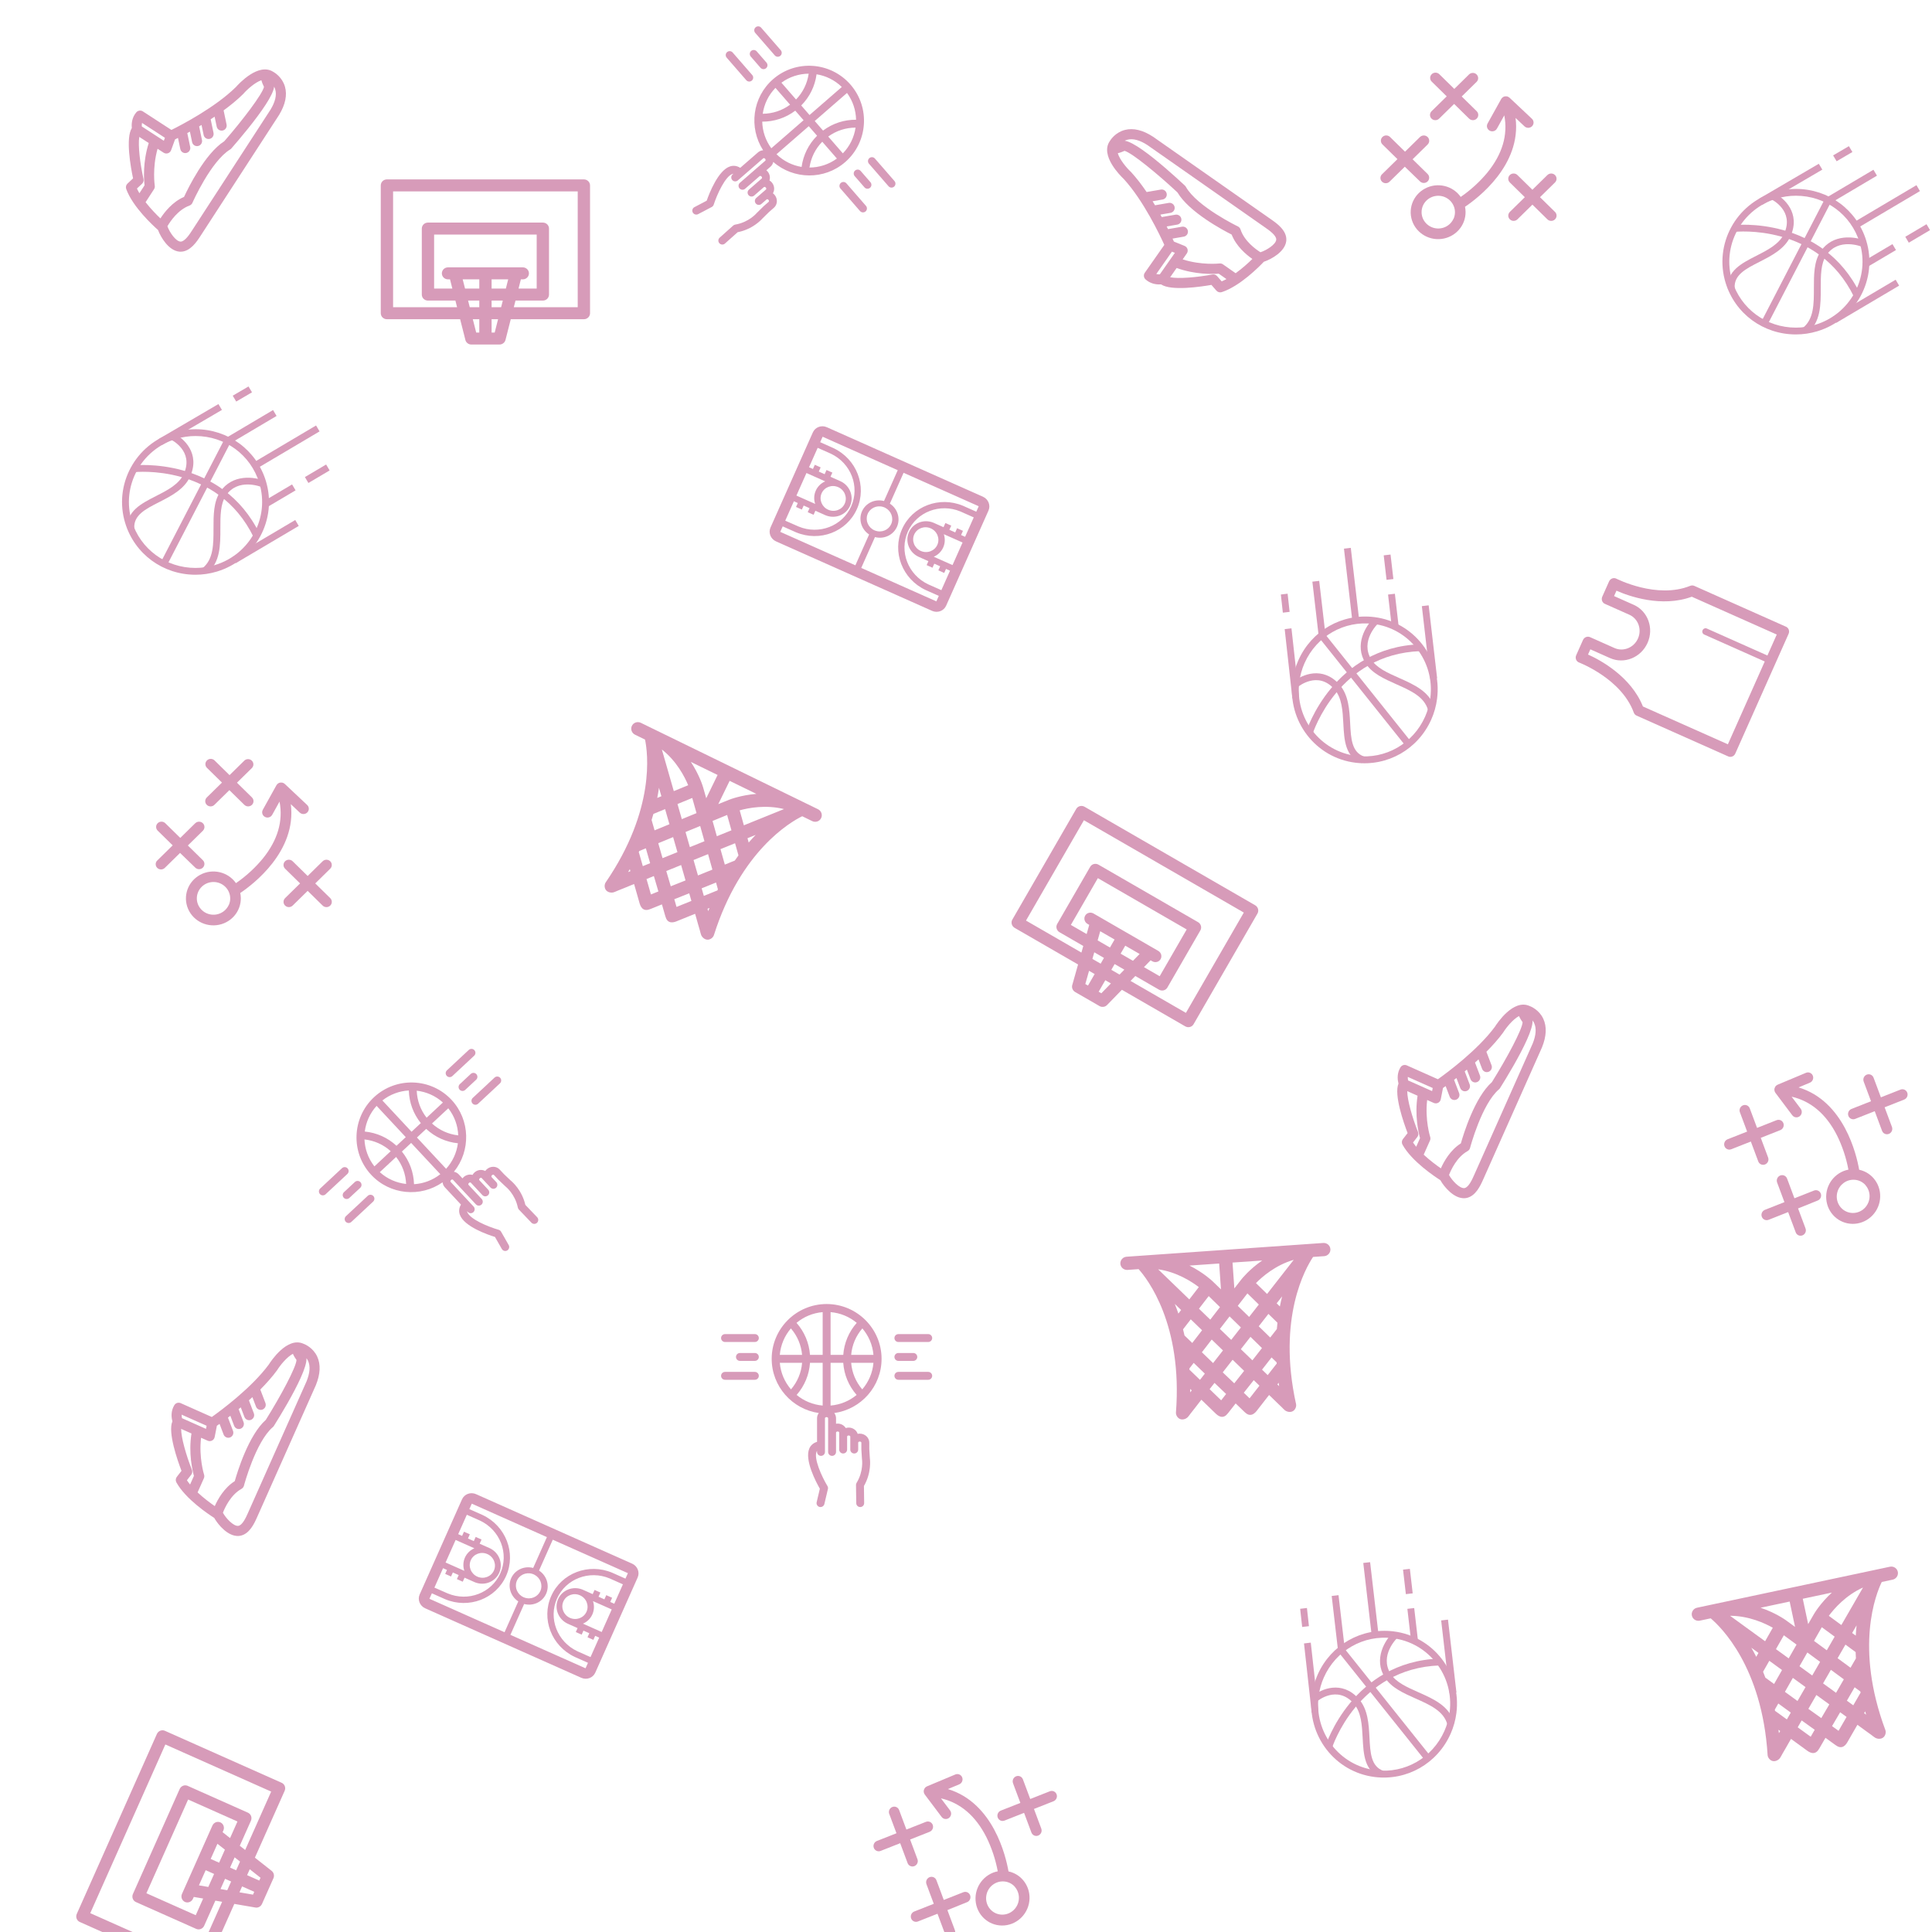 <?xml version="1.0" encoding="UTF-8"?>
<svg width="400px" height="400px" viewBox="0 0 400 400" version="1.1" xmlns="http://www.w3.org/2000/svg" xmlns:xlink="http://www.w3.org/1999/xlink" style="background: #72083C;">
    <!-- Generator: Sketch 46.2 (44496) - http://www.bohemiancoding.com/sketch -->
    <title>pattern-basket</title>
    <desc>Created with Sketch.</desc>
    <defs></defs>
    <g id="web" stroke="none" stroke-width="1" fill="none" fill-rule="evenodd" opacity="0.399">
        <g id="pattern-basket" fill-rule="nonzero" fill="#9B054F">
            <g id="Group-2" transform="translate(14, 0)">
                <g id="noun_176878_cc" transform="translate(146.199, 31.343) rotate(49) translate(-146.199, -31.343) translate(124.308, 9.95)">
                    <path d="M36.749,8.194 L42.925,8.194 C43.378,8.194 43.744,7.828 43.744,7.376 C43.744,6.924 43.378,6.559 42.925,6.559 L36.749,6.559 C36.296,6.559 35.93,6.924 35.93,7.376 C35.93,7.827 36.296,8.194 36.749,8.194 Z" id="Shape"></path>
                    <path d="M36.749,12.106 L39.837,12.106 C40.29,12.106 40.657,11.74 40.657,11.288 C40.657,10.836 40.29,10.471 39.837,10.471 L36.749,10.471 C36.296,10.471 35.93,10.836 35.93,11.288 C35.93,11.74 36.296,12.106 36.749,12.106 Z" id="Shape"></path>
                    <path d="M42.925,14.384 L36.749,14.384 C36.296,14.384 35.93,14.75 35.93,15.201 C35.93,15.653 36.296,16.018 36.749,16.018 L42.925,16.018 C43.378,16.018 43.744,15.652 43.744,15.201 C43.744,14.75 43.378,14.384 42.925,14.384 Z" id="Shape"></path>
                    <path d="M7.032,6.559 L0.856,6.559 C0.403,6.559 0.037,6.924 0.037,7.376 C0.037,7.828 0.403,8.194 0.856,8.194 L7.032,8.194 C7.485,8.194 7.851,7.828 7.851,7.376 C7.851,6.924 7.485,6.559 7.032,6.559 Z" id="Shape"></path>
                    <path d="M7.032,10.471 L3.944,10.471 C3.491,10.471 3.124,10.836 3.124,11.288 C3.124,11.74 3.491,12.106 3.944,12.106 L7.032,12.106 C7.485,12.106 7.851,11.74 7.851,11.288 C7.851,10.836 7.485,10.471 7.032,10.471 Z" id="Shape"></path>
                    <path d="M7.032,14.384 L0.856,14.384 C0.403,14.384 0.037,14.75 0.037,15.201 C0.037,15.653 0.403,16.018 0.856,16.018 L7.032,16.018 C7.485,16.018 7.851,15.652 7.851,15.201 C7.851,14.75 7.485,14.384 7.032,14.384 Z" id="Shape"></path>
                    <path d="M33.266,11.682 C33.266,5.425 28.163,0.334 21.891,0.334 C15.618,0.334 10.516,5.425 10.516,11.682 C10.516,17.39 14.766,22.114 20.272,22.902 C20.043,23.206 19.906,23.576 19.906,23.977 L19.906,28.866 C19.164,29.089 18.608,29.55 18.31,30.236 C17.263,32.646 19.743,37.275 20.487,38.571 L19.827,41.364 C19.723,41.804 19.996,42.244 20.437,42.348 C20.5,42.363 20.563,42.37 20.625,42.37 C20.997,42.37 21.333,42.116 21.422,41.74 L22.157,38.629 C22.206,38.422 22.172,38.204 22.063,38.021 C20.863,36.024 19.191,32.319 19.813,30.886 C19.836,30.833 19.868,30.778 19.905,30.725 L19.905,30.953 C19.905,31.404 20.272,31.77 20.725,31.77 C21.178,31.77 21.544,31.404 21.544,30.953 L21.544,23.977 C21.544,23.869 21.679,23.748 21.872,23.748 C22.065,23.748 22.2,23.869 22.2,23.977 L22.2,26.951 L22.2,28.762 L22.2,30.952 C22.2,31.403 22.567,31.77 23.019,31.77 C23.472,31.77 23.838,31.403 23.838,30.952 L23.838,28.762 L23.838,26.951 C23.838,26.843 23.973,26.722 24.167,26.722 C24.359,26.722 24.494,26.842 24.494,26.951 L24.494,27.778 L24.494,29.633 L24.494,30.461 C24.494,30.912 24.86,31.278 25.314,31.278 C25.765,31.278 26.132,30.912 26.132,30.461 L26.132,29.633 L26.132,27.778 C26.132,27.67 26.267,27.548 26.46,27.548 C26.653,27.548 26.788,27.669 26.788,27.778 L26.788,29.032 L26.788,30.372 L26.788,30.461 C26.788,30.912 27.154,31.278 27.607,31.278 C28.06,31.278 28.426,30.912 28.426,30.461 L28.426,30.372 L28.426,29.032 C28.426,28.923 28.56,28.803 28.754,28.803 C28.947,28.803 29.082,28.923 29.082,29.032 L29.082,30.372 C29.082,30.388 29.082,30.405 29.083,30.422 L29.204,32.383 C29.206,32.411 29.209,32.439 29.213,32.466 C29.217,32.491 29.595,34.907 28.093,37.363 C28.013,37.495 27.971,37.646 27.973,37.8 L28.022,41.561 C28.027,42.01 28.393,42.368 28.841,42.368 C28.845,42.368 28.849,42.368 28.851,42.368 C29.303,42.363 29.666,41.992 29.66,41.541 L29.615,38.008 C31.188,35.28 30.893,32.646 30.837,32.247 L30.72,30.346 L30.72,29.032 C30.72,28.004 29.837,27.168 28.753,27.168 C28.605,27.168 28.463,27.186 28.324,27.215 C28.071,26.463 27.335,25.913 26.459,25.913 C26.246,25.913 26.046,25.953 25.854,26.013 C25.512,25.461 24.886,25.086 24.165,25.086 C24.052,25.086 23.944,25.1 23.837,25.117 L23.837,23.976 C23.837,23.576 23.701,23.208 23.475,22.905 C28.999,22.132 33.266,17.401 33.266,11.682 Z M12.196,12.5 L16.812,12.5 C16.647,14.538 15.849,16.448 14.515,18.005 C13.216,16.498 12.372,14.594 12.196,12.5 Z M14.494,5.383 C15.83,6.932 16.635,8.831 16.809,10.865 L12.196,10.865 C12.371,8.782 13.206,6.886 14.494,5.383 Z M31.585,10.865 L26.972,10.865 C27.146,8.831 27.95,6.931 29.288,5.383 C30.575,6.886 31.41,8.782 31.585,10.865 Z M25.334,10.865 L22.71,10.865 L22.71,2.01 C24.76,2.182 26.632,2.986 28.125,4.231 C26.485,6.091 25.514,8.396 25.334,10.865 Z M21.071,10.865 L18.447,10.865 C18.267,8.397 17.296,6.091 15.656,4.231 C17.149,2.985 19.021,2.182 21.071,2.01 L21.071,10.865 L21.071,10.865 Z M18.45,12.5 L21.071,12.5 L21.071,21.354 C19.032,21.183 17.169,20.388 15.68,19.155 C17.315,17.287 18.28,14.971 18.45,12.5 Z M22.71,12.5 L25.33,12.5 C25.502,14.971 26.466,17.287 28.101,19.155 C26.612,20.389 24.749,21.183 22.71,21.354 L22.71,12.5 Z M26.969,12.5 L31.585,12.5 C31.409,14.594 30.565,16.498 29.266,18.005 C27.931,16.448 27.134,14.538 26.969,12.5 Z" id="Shape"></path>
                </g>
                <g id="noun_176878_cc-copy" transform="translate(135.254, 269.652)">
                    <path d="M36.749,8.194 L42.925,8.194 C43.378,8.194 43.744,7.828 43.744,7.376 C43.744,6.924 43.378,6.559 42.925,6.559 L36.749,6.559 C36.296,6.559 35.93,6.924 35.93,7.376 C35.93,7.827 36.296,8.194 36.749,8.194 Z" id="Shape"></path>
                    <path d="M36.749,12.106 L39.837,12.106 C40.29,12.106 40.657,11.74 40.657,11.288 C40.657,10.836 40.29,10.471 39.837,10.471 L36.749,10.471 C36.296,10.471 35.93,10.836 35.93,11.288 C35.93,11.74 36.296,12.106 36.749,12.106 Z" id="Shape"></path>
                    <path d="M42.925,14.384 L36.749,14.384 C36.296,14.384 35.93,14.75 35.93,15.201 C35.93,15.653 36.296,16.018 36.749,16.018 L42.925,16.018 C43.378,16.018 43.744,15.652 43.744,15.201 C43.744,14.75 43.378,14.384 42.925,14.384 Z" id="Shape"></path>
                    <path d="M7.032,6.559 L0.856,6.559 C0.403,6.559 0.037,6.924 0.037,7.376 C0.037,7.828 0.403,8.194 0.856,8.194 L7.032,8.194 C7.485,8.194 7.851,7.828 7.851,7.376 C7.851,6.924 7.485,6.559 7.032,6.559 Z" id="Shape"></path>
                    <path d="M7.032,10.471 L3.944,10.471 C3.491,10.471 3.124,10.836 3.124,11.288 C3.124,11.74 3.491,12.106 3.944,12.106 L7.032,12.106 C7.485,12.106 7.851,11.74 7.851,11.288 C7.851,10.836 7.485,10.471 7.032,10.471 Z" id="Shape"></path>
                    <path d="M7.032,14.384 L0.856,14.384 C0.403,14.384 0.037,14.75 0.037,15.201 C0.037,15.653 0.403,16.018 0.856,16.018 L7.032,16.018 C7.485,16.018 7.851,15.652 7.851,15.201 C7.851,14.75 7.485,14.384 7.032,14.384 Z" id="Shape"></path>
                    <path d="M33.266,11.682 C33.266,5.425 28.163,0.334 21.891,0.334 C15.618,0.334 10.516,5.425 10.516,11.682 C10.516,17.39 14.766,22.114 20.272,22.902 C20.043,23.206 19.906,23.576 19.906,23.977 L19.906,28.866 C19.164,29.089 18.608,29.55 18.31,30.236 C17.263,32.646 19.743,37.275 20.487,38.571 L19.827,41.364 C19.723,41.804 19.996,42.244 20.437,42.348 C20.5,42.363 20.563,42.37 20.625,42.37 C20.997,42.37 21.333,42.116 21.422,41.74 L22.157,38.629 C22.206,38.422 22.172,38.204 22.063,38.021 C20.863,36.024 19.191,32.319 19.813,30.886 C19.836,30.833 19.868,30.778 19.905,30.725 L19.905,30.953 C19.905,31.404 20.272,31.77 20.725,31.77 C21.178,31.77 21.544,31.404 21.544,30.953 L21.544,23.977 C21.544,23.869 21.679,23.748 21.872,23.748 C22.065,23.748 22.2,23.869 22.2,23.977 L22.2,26.951 L22.2,28.762 L22.2,30.952 C22.2,31.403 22.567,31.77 23.019,31.77 C23.472,31.77 23.838,31.403 23.838,30.952 L23.838,28.762 L23.838,26.951 C23.838,26.843 23.973,26.722 24.167,26.722 C24.359,26.722 24.494,26.842 24.494,26.951 L24.494,27.778 L24.494,29.633 L24.494,30.461 C24.494,30.912 24.86,31.278 25.314,31.278 C25.765,31.278 26.132,30.912 26.132,30.461 L26.132,29.633 L26.132,27.778 C26.132,27.67 26.267,27.548 26.46,27.548 C26.653,27.548 26.788,27.669 26.788,27.778 L26.788,29.032 L26.788,30.372 L26.788,30.461 C26.788,30.912 27.154,31.278 27.607,31.278 C28.06,31.278 28.426,30.912 28.426,30.461 L28.426,30.372 L28.426,29.032 C28.426,28.923 28.56,28.803 28.754,28.803 C28.947,28.803 29.082,28.923 29.082,29.032 L29.082,30.372 C29.082,30.388 29.082,30.405 29.083,30.422 L29.204,32.383 C29.206,32.411 29.209,32.439 29.213,32.466 C29.217,32.491 29.595,34.907 28.093,37.363 C28.013,37.495 27.971,37.646 27.973,37.8 L28.022,41.561 C28.027,42.01 28.393,42.368 28.841,42.368 C28.845,42.368 28.849,42.368 28.851,42.368 C29.303,42.363 29.666,41.992 29.66,41.541 L29.615,38.008 C31.188,35.28 30.893,32.646 30.837,32.247 L30.72,30.346 L30.72,29.032 C30.72,28.004 29.837,27.168 28.753,27.168 C28.605,27.168 28.463,27.186 28.324,27.215 C28.071,26.463 27.335,25.913 26.459,25.913 C26.246,25.913 26.046,25.953 25.854,26.013 C25.512,25.461 24.886,25.086 24.165,25.086 C24.052,25.086 23.944,25.1 23.837,25.117 L23.837,23.976 C23.837,23.576 23.701,23.208 23.475,22.905 C28.999,22.132 33.266,17.401 33.266,11.682 Z M12.196,12.5 L16.812,12.5 C16.647,14.538 15.849,16.448 14.515,18.005 C13.216,16.498 12.372,14.594 12.196,12.5 Z M14.494,5.383 C15.83,6.932 16.635,8.831 16.809,10.865 L12.196,10.865 C12.371,8.782 13.206,6.886 14.494,5.383 Z M31.585,10.865 L26.972,10.865 C27.146,8.831 27.95,6.931 29.288,5.383 C30.575,6.886 31.41,8.782 31.585,10.865 Z M25.334,10.865 L22.71,10.865 L22.71,2.01 C24.76,2.182 26.632,2.986 28.125,4.231 C26.485,6.091 25.514,8.396 25.334,10.865 Z M21.071,10.865 L18.447,10.865 C18.267,8.397 17.296,6.091 15.656,4.231 C17.149,2.985 19.021,2.182 21.071,2.01 L21.071,10.865 L21.071,10.865 Z M18.45,12.5 L21.071,12.5 L21.071,21.354 C19.032,21.183 17.169,20.388 15.68,19.155 C17.315,17.287 18.28,14.971 18.45,12.5 Z M22.71,12.5 L25.33,12.5 C25.502,14.971 26.466,17.287 28.101,19.155 C26.612,20.389 24.749,21.183 22.71,21.354 L22.71,12.5 Z M26.969,12.5 L31.585,12.5 C31.409,14.594 30.565,16.498 29.266,18.005 C27.931,16.448 27.134,14.538 26.969,12.5 Z" id="Shape"></path>
                </g>
                <g id="noun_176878_cc-copy-3" transform="translate(77.788, 242.575) rotate(317) translate(-77.788, -242.575) translate(55.898, 221.182)">
                    <path d="M36.749,8.194 L42.925,8.194 C43.378,8.194 43.744,7.828 43.744,7.376 C43.744,6.924 43.378,6.559 42.925,6.559 L36.749,6.559 C36.296,6.559 35.93,6.924 35.93,7.376 C35.93,7.827 36.296,8.194 36.749,8.194 Z" id="Shape"></path>
                    <path d="M36.749,12.106 L39.837,12.106 C40.29,12.106 40.657,11.74 40.657,11.288 C40.657,10.836 40.29,10.471 39.837,10.471 L36.749,10.471 C36.296,10.471 35.93,10.836 35.93,11.288 C35.93,11.74 36.296,12.106 36.749,12.106 Z" id="Shape"></path>
                    <path d="M42.925,14.384 L36.749,14.384 C36.296,14.384 35.93,14.75 35.93,15.201 C35.93,15.653 36.296,16.018 36.749,16.018 L42.925,16.018 C43.378,16.018 43.744,15.652 43.744,15.201 C43.744,14.75 43.378,14.384 42.925,14.384 Z" id="Shape"></path>
                    <path d="M7.032,6.559 L0.856,6.559 C0.403,6.559 0.037,6.924 0.037,7.376 C0.037,7.828 0.403,8.194 0.856,8.194 L7.032,8.194 C7.485,8.194 7.851,7.828 7.851,7.376 C7.851,6.924 7.485,6.559 7.032,6.559 Z" id="Shape"></path>
                    <path d="M7.032,10.471 L3.944,10.471 C3.491,10.471 3.124,10.836 3.124,11.288 C3.124,11.74 3.491,12.106 3.944,12.106 L7.032,12.106 C7.485,12.106 7.851,11.74 7.851,11.288 C7.851,10.836 7.485,10.471 7.032,10.471 Z" id="Shape"></path>
                    <path d="M7.032,14.384 L0.856,14.384 C0.403,14.384 0.037,14.75 0.037,15.201 C0.037,15.653 0.403,16.018 0.856,16.018 L7.032,16.018 C7.485,16.018 7.851,15.652 7.851,15.201 C7.851,14.75 7.485,14.384 7.032,14.384 Z" id="Shape"></path>
                    <path d="M33.266,11.682 C33.266,5.425 28.163,0.334 21.891,0.334 C15.618,0.334 10.516,5.425 10.516,11.682 C10.516,17.39 14.766,22.114 20.272,22.902 C20.043,23.206 19.906,23.576 19.906,23.977 L19.906,28.866 C19.164,29.089 18.608,29.55 18.31,30.236 C17.263,32.646 19.743,37.275 20.487,38.571 L19.827,41.364 C19.723,41.804 19.996,42.244 20.437,42.348 C20.5,42.363 20.563,42.37 20.625,42.37 C20.997,42.37 21.333,42.116 21.422,41.74 L22.157,38.629 C22.206,38.422 22.172,38.204 22.063,38.021 C20.863,36.024 19.191,32.319 19.813,30.886 C19.836,30.833 19.868,30.778 19.905,30.725 L19.905,30.953 C19.905,31.404 20.272,31.77 20.725,31.77 C21.178,31.77 21.544,31.404 21.544,30.953 L21.544,23.977 C21.544,23.869 21.679,23.748 21.872,23.748 C22.065,23.748 22.2,23.869 22.2,23.977 L22.2,26.951 L22.2,28.762 L22.2,30.952 C22.2,31.403 22.567,31.77 23.019,31.77 C23.472,31.77 23.838,31.403 23.838,30.952 L23.838,28.762 L23.838,26.951 C23.838,26.843 23.973,26.722 24.167,26.722 C24.359,26.722 24.494,26.842 24.494,26.951 L24.494,27.778 L24.494,29.633 L24.494,30.461 C24.494,30.912 24.86,31.278 25.314,31.278 C25.765,31.278 26.132,30.912 26.132,30.461 L26.132,29.633 L26.132,27.778 C26.132,27.67 26.267,27.548 26.46,27.548 C26.653,27.548 26.788,27.669 26.788,27.778 L26.788,29.032 L26.788,30.372 L26.788,30.461 C26.788,30.912 27.154,31.278 27.607,31.278 C28.06,31.278 28.426,30.912 28.426,30.461 L28.426,30.372 L28.426,29.032 C28.426,28.923 28.56,28.803 28.754,28.803 C28.947,28.803 29.082,28.923 29.082,29.032 L29.082,30.372 C29.082,30.388 29.082,30.405 29.083,30.422 L29.204,32.383 C29.206,32.411 29.209,32.439 29.213,32.466 C29.217,32.491 29.595,34.907 28.093,37.363 C28.013,37.495 27.971,37.646 27.973,37.8 L28.022,41.561 C28.027,42.01 28.393,42.368 28.841,42.368 C28.845,42.368 28.849,42.368 28.851,42.368 C29.303,42.363 29.666,41.992 29.66,41.541 L29.615,38.008 C31.188,35.28 30.893,32.646 30.837,32.247 L30.72,30.346 L30.72,29.032 C30.72,28.004 29.837,27.168 28.753,27.168 C28.605,27.168 28.463,27.186 28.324,27.215 C28.071,26.463 27.335,25.913 26.459,25.913 C26.246,25.913 26.046,25.953 25.854,26.013 C25.512,25.461 24.886,25.086 24.165,25.086 C24.052,25.086 23.944,25.1 23.837,25.117 L23.837,23.976 C23.837,23.576 23.701,23.208 23.475,22.905 C28.999,22.132 33.266,17.401 33.266,11.682 Z M12.196,12.5 L16.812,12.5 C16.647,14.538 15.849,16.448 14.515,18.005 C13.216,16.498 12.372,14.594 12.196,12.5 Z M14.494,5.383 C15.83,6.932 16.635,8.831 16.809,10.865 L12.196,10.865 C12.371,8.782 13.206,6.886 14.494,5.383 Z M31.585,10.865 L26.972,10.865 C27.146,8.831 27.95,6.931 29.288,5.383 C30.575,6.886 31.41,8.782 31.585,10.865 Z M25.334,10.865 L22.71,10.865 L22.71,2.01 C24.76,2.182 26.632,2.986 28.125,4.231 C26.485,6.091 25.514,8.396 25.334,10.865 Z M21.071,10.865 L18.447,10.865 C18.267,8.397 17.296,6.091 15.656,4.231 C17.149,2.985 19.021,2.182 21.071,2.01 L21.071,10.865 L21.071,10.865 Z M18.45,12.5 L21.071,12.5 L21.071,21.354 C19.032,21.183 17.169,20.388 15.68,19.155 C17.315,17.287 18.28,14.971 18.45,12.5 Z M22.71,12.5 L25.33,12.5 C25.502,14.971 26.466,17.287 28.101,19.155 C26.612,20.389 24.749,21.183 22.71,21.354 L22.71,12.5 Z M26.969,12.5 L31.585,12.5 C31.409,14.594 30.565,16.498 29.266,18.005 C27.931,16.448 27.134,14.538 26.969,12.5 Z" id="Shape"></path>
                </g>
                <g id="noun_176873_cc" transform="translate(64.607, 36.816)">
                    <path d="M42.279,0.326 L1.502,0.326 C0.798,0.326 0.228,0.882 0.228,1.568 L0.228,28.035 C0.228,28.72 0.798,29.277 1.502,29.277 L16.659,29.277 L17.725,33.476 C17.779,33.792 17.954,34.065 18.203,34.253 C18.205,34.254 18.207,34.256 18.208,34.257 C18.256,34.293 18.306,34.324 18.359,34.353 C18.374,34.361 18.388,34.368 18.403,34.376 C18.449,34.399 18.496,34.42 18.545,34.437 C18.573,34.447 18.603,34.455 18.632,34.464 C18.672,34.475 18.711,34.486 18.753,34.493 C18.825,34.506 18.898,34.514 18.973,34.515 C18.975,34.515 18.976,34.516 18.978,34.516 L18.979,34.516 C18.981,34.516 18.983,34.516 18.985,34.516 C18.986,34.516 18.988,34.516 18.989,34.516 L24.804,34.516 C24.805,34.516 24.806,34.515 24.806,34.515 C24.809,34.515 24.811,34.516 24.813,34.516 C24.896,34.516 24.976,34.506 25.056,34.491 C25.062,34.489 25.069,34.488 25.075,34.486 C25.15,34.471 25.221,34.448 25.291,34.421 C25.298,34.418 25.304,34.415 25.311,34.412 C25.666,34.264 25.949,33.965 26.048,33.572 L27.139,29.277 L42.279,29.277 C42.983,29.277 43.554,28.721 43.554,28.035 L43.554,1.568 C43.553,0.882 42.983,0.326 42.279,0.326 Z M23.173,22.933 L23.173,21.022 L26.609,21.022 L26.124,22.933 L23.173,22.933 Z M25.493,25.416 L25.144,26.793 L23.173,26.793 L23.173,25.416 L25.493,25.416 Z M29.235,21.022 L29.632,21.022 C30.335,21.022 30.906,20.466 30.906,19.78 C30.906,19.094 30.336,18.538 29.632,18.538 L14.149,18.538 C13.445,18.538 12.875,19.094 12.875,19.78 C12.875,20.466 13.445,21.022 14.149,21.022 L14.563,21.022 L15.048,22.933 L11.272,22.933 L11.272,11.751 L32.51,11.751 L32.51,22.933 L28.749,22.933 L29.235,21.022 Z M17.189,21.022 L20.624,21.022 L20.624,22.933 L17.674,22.933 L17.189,21.022 Z M20.624,25.416 L20.624,26.793 L18.654,26.793 L18.304,25.416 L20.624,25.416 Z M20.624,29.277 L20.624,32.032 L19.984,32.032 L19.284,29.277 L20.624,29.277 Z M23.814,32.032 L23.173,32.032 L23.173,29.277 L24.513,29.277 L23.814,32.032 Z M41.005,26.793 L27.769,26.793 L28.119,25.416 L33.784,25.416 C34.488,25.416 35.059,24.86 35.059,24.174 L35.059,10.509 C35.059,9.823 34.488,9.267 33.784,9.267 L9.998,9.267 C9.294,9.267 8.723,9.823 8.723,10.509 L8.723,24.175 C8.723,24.86 9.294,25.417 9.998,25.417 L15.679,25.417 L16.028,26.794 L2.777,26.794 L2.777,2.81 L41.005,2.81 L41.005,26.793 Z" id="Shape"></path>
                </g>
                <g id="noun_176873_cc-copy-2" transform="translate(219.664, 192.025) rotate(30) translate(-219.664, -192.025) translate(197.774, 174.612)">
                    <path d="M42.279,0.326 L1.502,0.326 C0.798,0.326 0.228,0.882 0.228,1.568 L0.228,28.035 C0.228,28.72 0.798,29.277 1.502,29.277 L16.659,29.277 L17.725,33.476 C17.779,33.792 17.954,34.065 18.203,34.253 C18.205,34.254 18.207,34.256 18.208,34.257 C18.256,34.293 18.306,34.324 18.359,34.353 C18.374,34.361 18.388,34.368 18.403,34.376 C18.449,34.399 18.496,34.42 18.545,34.437 C18.573,34.447 18.603,34.455 18.632,34.464 C18.672,34.475 18.711,34.486 18.753,34.493 C18.825,34.506 18.898,34.514 18.973,34.515 C18.975,34.515 18.976,34.516 18.978,34.516 L18.979,34.516 C18.981,34.516 18.983,34.516 18.985,34.516 C18.986,34.516 18.988,34.516 18.989,34.516 L24.804,34.516 C24.805,34.516 24.806,34.515 24.806,34.515 C24.809,34.515 24.811,34.516 24.813,34.516 C24.896,34.516 24.976,34.506 25.056,34.491 C25.062,34.489 25.069,34.488 25.075,34.486 C25.15,34.471 25.221,34.448 25.291,34.421 C25.298,34.418 25.304,34.415 25.311,34.412 C25.666,34.264 25.949,33.965 26.048,33.572 L27.139,29.277 L42.279,29.277 C42.983,29.277 43.554,28.721 43.554,28.035 L43.554,1.568 C43.553,0.882 42.983,0.326 42.279,0.326 Z M23.173,22.933 L23.173,21.022 L26.609,21.022 L26.124,22.933 L23.173,22.933 Z M25.493,25.416 L25.144,26.793 L23.173,26.793 L23.173,25.416 L25.493,25.416 Z M29.235,21.022 L29.632,21.022 C30.335,21.022 30.906,20.466 30.906,19.78 C30.906,19.094 30.336,18.538 29.632,18.538 L14.149,18.538 C13.445,18.538 12.875,19.094 12.875,19.78 C12.875,20.466 13.445,21.022 14.149,21.022 L14.563,21.022 L15.048,22.933 L11.272,22.933 L11.272,11.751 L32.51,11.751 L32.51,22.933 L28.749,22.933 L29.235,21.022 Z M17.189,21.022 L20.624,21.022 L20.624,22.933 L17.674,22.933 L17.189,21.022 Z M20.624,25.416 L20.624,26.793 L18.654,26.793 L18.304,25.416 L20.624,25.416 Z M20.624,29.277 L20.624,32.032 L19.984,32.032 L19.284,29.277 L20.624,29.277 Z M23.814,32.032 L23.173,32.032 L23.173,29.277 L24.513,29.277 L23.814,32.032 Z M41.005,26.793 L27.769,26.793 L28.119,25.416 L33.784,25.416 C34.488,25.416 35.059,24.86 35.059,24.174 L35.059,10.509 C35.059,9.823 34.488,9.267 33.784,9.267 L9.998,9.267 C9.294,9.267 8.723,9.823 8.723,10.509 L8.723,24.175 C8.723,24.86 9.294,25.417 9.998,25.417 L15.679,25.417 L16.028,26.794 L2.777,26.794 L2.777,2.81 L41.005,2.81 L41.005,26.793 Z" id="Shape"></path>
                </g>
                <g id="noun_176873_cc-copy" transform="translate(25.801, 384.577) rotate(294) translate(-25.801, -384.577) translate(3.91, 367.164)">
                    <path d="M42.279,0.326 L1.502,0.326 C0.798,0.326 0.228,0.882 0.228,1.568 L0.228,28.035 C0.228,28.72 0.798,29.277 1.502,29.277 L16.659,29.277 L17.725,33.476 C17.779,33.792 17.954,34.065 18.203,34.253 C18.205,34.254 18.207,34.256 18.208,34.257 C18.256,34.293 18.306,34.324 18.359,34.353 C18.374,34.361 18.388,34.368 18.403,34.376 C18.449,34.399 18.496,34.42 18.545,34.437 C18.573,34.447 18.603,34.455 18.632,34.464 C18.672,34.475 18.711,34.486 18.753,34.493 C18.825,34.506 18.898,34.514 18.973,34.515 C18.975,34.515 18.976,34.516 18.978,34.516 L18.979,34.516 C18.981,34.516 18.983,34.516 18.985,34.516 C18.986,34.516 18.988,34.516 18.989,34.516 L24.804,34.516 C24.805,34.516 24.806,34.515 24.806,34.515 C24.809,34.515 24.811,34.516 24.813,34.516 C24.896,34.516 24.976,34.506 25.056,34.491 C25.062,34.489 25.069,34.488 25.075,34.486 C25.15,34.471 25.221,34.448 25.291,34.421 C25.298,34.418 25.304,34.415 25.311,34.412 C25.666,34.264 25.949,33.965 26.048,33.572 L27.139,29.277 L42.279,29.277 C42.983,29.277 43.554,28.721 43.554,28.035 L43.554,1.568 C43.553,0.882 42.983,0.326 42.279,0.326 Z M23.173,22.933 L23.173,21.022 L26.609,21.022 L26.124,22.933 L23.173,22.933 Z M25.493,25.416 L25.144,26.793 L23.173,26.793 L23.173,25.416 L25.493,25.416 Z M29.235,21.022 L29.632,21.022 C30.335,21.022 30.906,20.466 30.906,19.78 C30.906,19.094 30.336,18.538 29.632,18.538 L14.149,18.538 C13.445,18.538 12.875,19.094 12.875,19.78 C12.875,20.466 13.445,21.022 14.149,21.022 L14.563,21.022 L15.048,22.933 L11.272,22.933 L11.272,11.751 L32.51,11.751 L32.51,22.933 L28.749,22.933 L29.235,21.022 Z M17.189,21.022 L20.624,21.022 L20.624,22.933 L17.674,22.933 L17.189,21.022 Z M20.624,25.416 L20.624,26.793 L18.654,26.793 L18.304,25.416 L20.624,25.416 Z M20.624,29.277 L20.624,32.032 L19.984,32.032 L19.284,29.277 L20.624,29.277 Z M23.814,32.032 L23.173,32.032 L23.173,29.277 L24.513,29.277 L23.814,32.032 Z M41.005,26.793 L27.769,26.793 L28.119,25.416 L33.784,25.416 C34.488,25.416 35.059,24.86 35.059,24.174 L35.059,10.509 C35.059,9.823 34.488,9.267 33.784,9.267 L9.998,9.267 C9.294,9.267 8.723,9.823 8.723,10.509 L8.723,24.175 C8.723,24.86 9.294,25.417 9.998,25.417 L15.679,25.417 L16.028,26.794 L2.777,26.794 L2.777,2.81 L41.005,2.81 L41.005,26.793 Z" id="Shape"></path>
                </g>
                <g id="noun_176875_cc" transform="translate(25.5, 28.987) rotate(-57) translate(-25.5, -28.987) translate(4.107, 16.051)">
                    <path d="M42.528,19.542 C42.478,15.917 36.546,14.924 35.671,14.797 C29.756,13.49 22.839,9.552 20.958,8.437 L20.958,1.388 C20.958,0.866 20.57,0.424 20.049,0.355 C19.885,0.334 19.719,0.322 19.554,0.322 C18.304,0.322 17.337,0.93 16.816,1.35 C14.326,1.387 9.838,5.628 8.219,7.241 L6.696,6.862 C6.287,6.761 5.857,6.913 5.604,7.248 C3.222,10.405 2.274,16.044 2.076,17.392 C1.088,18.725 -0.314,21.604 0.73,23.557 C0.768,23.627 0.809,23.696 0.853,23.765 C1.946,25.441 4.46,25.441 5.811,25.441 L35.694,25.441 C35.705,25.441 35.718,25.441 35.729,25.441 C38.23,25.358 40.096,24.628 41.275,23.27 C42.608,21.734 42.556,19.926 42.528,19.542 Z M35.337,16.854 C36.491,17.015 38.634,17.583 39.736,18.456 C39.376,18.85 39.073,19.314 38.872,19.659 C37.436,20.2 30.707,19.703 24.958,18.893 C20.619,16.922 12.713,17.899 10.762,18.181 C8.589,16.735 5.903,16.5 4.353,16.504 C4.566,15.372 4.934,13.72 5.496,12.1 L8.698,12.1 C8.958,12.1 9.21,12.004 9.402,11.83 C9.432,11.803 12.165,9.384 16.126,8.155 L16.126,9.652 C16.126,9.969 16.272,10.269 16.522,10.467 C16.709,10.615 16.939,10.693 17.174,10.693 C17.252,10.693 17.331,10.685 17.41,10.667 L19.728,10.135 C19.881,10.227 20.075,10.342 20.311,10.48 L18.635,12.146 C18.226,12.553 18.226,13.212 18.635,13.619 C18.84,13.822 19.108,13.924 19.376,13.924 C19.645,13.924 19.913,13.822 20.117,13.619 L22.202,11.547 C22.377,11.642 22.561,11.741 22.749,11.841 L21.173,13.407 C20.764,13.814 20.764,14.474 21.173,14.88 C21.378,15.083 21.646,15.185 21.914,15.185 C22.182,15.185 22.45,15.083 22.655,14.88 L24.699,12.849 C24.87,12.934 25.044,13.02 25.221,13.106 L23.711,14.607 C23.302,15.014 23.302,15.674 23.711,16.08 C23.916,16.284 24.184,16.385 24.452,16.385 C24.721,16.385 24.989,16.284 25.194,16.08 L27.235,14.051 C27.53,14.183 27.829,14.314 28.131,14.444 L26.636,15.93 C26.227,16.336 26.227,16.996 26.636,17.403 C26.841,17.606 27.109,17.708 27.377,17.708 C27.645,17.708 27.913,17.606 28.118,17.403 L30.236,15.298 C31.894,15.928 33.603,16.477 35.258,16.84 C35.284,16.845 35.311,16.85 35.337,16.854 Z M18.862,8.195 L18.222,8.341 L18.222,2.904 C18.382,2.785 18.601,2.645 18.862,2.543 L18.862,8.195 Z M6.894,9.059 L8.292,9.406 C8.656,9.497 9.039,9.387 9.299,9.12 C11.55,6.81 14.494,4.353 16.126,3.644 L16.126,5.979 C12.156,7.058 9.248,9.247 8.311,10.017 L6.358,10.017 C6.526,9.682 6.705,9.36 6.894,9.059 Z M35.676,23.358 L5.811,23.358 C4.926,23.358 3.085,23.358 2.613,22.634 C2.602,22.616 2.591,22.598 2.58,22.58 C2.125,21.728 2.959,19.684 3.783,18.603 C4.885,18.547 7.823,18.564 9.867,20.105 C10.097,20.278 10.387,20.35 10.671,20.303 C10.763,20.288 19.968,18.81 24.199,20.841 C24.296,20.887 24.4,20.919 24.506,20.934 C27.17,21.313 32.216,21.952 35.952,21.952 C37.772,21.952 39.275,21.798 40.047,21.391 C39.947,21.572 39.824,21.754 39.669,21.93 C38.887,22.812 37.543,23.293 35.676,23.358 Z" id="Shape"></path>
                </g>
                <g id="noun_176875_cc-copy" transform="translate(229.284, 46.766) rotate(215) translate(-229.284, -46.766) translate(207.891, 33.831)">
                    <path d="M42.528,19.542 C42.478,15.917 36.546,14.924 35.671,14.797 C29.756,13.49 22.839,9.552 20.958,8.437 L20.958,1.388 C20.958,0.866 20.57,0.424 20.049,0.355 C19.885,0.334 19.719,0.322 19.554,0.322 C18.304,0.322 17.337,0.93 16.816,1.35 C14.326,1.387 9.838,5.628 8.219,7.241 L6.696,6.862 C6.287,6.761 5.857,6.913 5.604,7.248 C3.222,10.405 2.274,16.044 2.076,17.392 C1.088,18.725 -0.314,21.604 0.73,23.557 C0.768,23.627 0.809,23.696 0.853,23.765 C1.946,25.441 4.46,25.441 5.811,25.441 L35.694,25.441 C35.705,25.441 35.718,25.441 35.729,25.441 C38.23,25.358 40.096,24.628 41.275,23.27 C42.608,21.734 42.556,19.926 42.528,19.542 Z M35.337,16.854 C36.491,17.015 38.634,17.583 39.736,18.456 C39.376,18.85 39.073,19.314 38.872,19.659 C37.436,20.2 30.707,19.703 24.958,18.893 C20.619,16.922 12.713,17.899 10.762,18.181 C8.589,16.735 5.903,16.5 4.353,16.504 C4.566,15.372 4.934,13.72 5.496,12.1 L8.698,12.1 C8.958,12.1 9.21,12.004 9.402,11.83 C9.432,11.803 12.165,9.384 16.126,8.155 L16.126,9.652 C16.126,9.969 16.272,10.269 16.522,10.467 C16.709,10.615 16.939,10.693 17.174,10.693 C17.252,10.693 17.331,10.685 17.41,10.667 L19.728,10.135 C19.881,10.227 20.075,10.342 20.311,10.48 L18.635,12.146 C18.226,12.553 18.226,13.212 18.635,13.619 C18.84,13.822 19.108,13.924 19.376,13.924 C19.645,13.924 19.913,13.822 20.117,13.619 L22.202,11.547 C22.377,11.642 22.561,11.741 22.749,11.841 L21.173,13.407 C20.764,13.814 20.764,14.474 21.173,14.88 C21.378,15.083 21.646,15.185 21.914,15.185 C22.182,15.185 22.45,15.083 22.655,14.88 L24.699,12.849 C24.87,12.934 25.044,13.02 25.221,13.106 L23.711,14.607 C23.302,15.014 23.302,15.674 23.711,16.08 C23.916,16.284 24.184,16.385 24.452,16.385 C24.721,16.385 24.989,16.284 25.194,16.08 L27.235,14.051 C27.53,14.183 27.829,14.314 28.131,14.444 L26.636,15.93 C26.227,16.336 26.227,16.996 26.636,17.403 C26.841,17.606 27.109,17.708 27.377,17.708 C27.645,17.708 27.913,17.606 28.118,17.403 L30.236,15.298 C31.894,15.928 33.603,16.477 35.258,16.84 C35.284,16.845 35.311,16.85 35.337,16.854 Z M18.862,8.195 L18.222,8.341 L18.222,2.904 C18.382,2.785 18.601,2.645 18.862,2.543 L18.862,8.195 Z M6.894,9.059 L8.292,9.406 C8.656,9.497 9.039,9.387 9.299,9.12 C11.55,6.81 14.494,4.353 16.126,3.644 L16.126,5.979 C12.156,7.058 9.248,9.247 8.311,10.017 L6.358,10.017 C6.526,9.682 6.705,9.36 6.894,9.059 Z M35.676,23.358 L5.811,23.358 C4.926,23.358 3.085,23.358 2.613,22.634 C2.602,22.616 2.591,22.598 2.58,22.58 C2.125,21.728 2.959,19.684 3.783,18.603 C4.885,18.547 7.823,18.564 9.867,20.105 C10.097,20.278 10.387,20.35 10.671,20.303 C10.763,20.288 19.968,18.81 24.199,20.841 C24.296,20.887 24.4,20.919 24.506,20.934 C27.17,21.313 32.216,21.952 35.952,21.952 C37.772,21.952 39.275,21.798 40.047,21.391 C39.947,21.572 39.824,21.754 39.669,21.93 C38.887,22.812 37.543,23.293 35.676,23.358 Z" id="Shape"></path>
                </g>
                <g id="noun_176875_cc-copy-4" transform="translate(34.138, 294.805) rotate(294) translate(-34.138, -294.805) translate(12.745, 281.869)">
                    <path d="M42.528,19.542 C42.478,15.917 36.546,14.924 35.671,14.797 C29.756,13.49 22.839,9.552 20.958,8.437 L20.958,1.388 C20.958,0.866 20.57,0.424 20.049,0.355 C19.885,0.334 19.719,0.322 19.554,0.322 C18.304,0.322 17.337,0.93 16.816,1.35 C14.326,1.387 9.838,5.628 8.219,7.241 L6.696,6.862 C6.287,6.761 5.857,6.913 5.604,7.248 C3.222,10.405 2.274,16.044 2.076,17.392 C1.088,18.725 -0.314,21.604 0.73,23.557 C0.768,23.627 0.809,23.696 0.853,23.765 C1.946,25.441 4.46,25.441 5.811,25.441 L35.694,25.441 C35.705,25.441 35.718,25.441 35.729,25.441 C38.23,25.358 40.096,24.628 41.275,23.27 C42.608,21.734 42.556,19.926 42.528,19.542 Z M35.337,16.854 C36.491,17.015 38.634,17.583 39.736,18.456 C39.376,18.85 39.073,19.314 38.872,19.659 C37.436,20.2 30.707,19.703 24.958,18.893 C20.619,16.922 12.713,17.899 10.762,18.181 C8.589,16.735 5.903,16.5 4.353,16.504 C4.566,15.372 4.934,13.72 5.496,12.1 L8.698,12.1 C8.958,12.1 9.21,12.004 9.402,11.83 C9.432,11.803 12.165,9.384 16.126,8.155 L16.126,9.652 C16.126,9.969 16.272,10.269 16.522,10.467 C16.709,10.615 16.939,10.693 17.174,10.693 C17.252,10.693 17.331,10.685 17.41,10.667 L19.728,10.135 C19.881,10.227 20.075,10.342 20.311,10.48 L18.635,12.146 C18.226,12.553 18.226,13.212 18.635,13.619 C18.84,13.822 19.108,13.924 19.376,13.924 C19.645,13.924 19.913,13.822 20.117,13.619 L22.202,11.547 C22.377,11.642 22.561,11.741 22.749,11.841 L21.173,13.407 C20.764,13.814 20.764,14.474 21.173,14.88 C21.378,15.083 21.646,15.185 21.914,15.185 C22.182,15.185 22.45,15.083 22.655,14.88 L24.699,12.849 C24.87,12.934 25.044,13.02 25.221,13.106 L23.711,14.607 C23.302,15.014 23.302,15.674 23.711,16.08 C23.916,16.284 24.184,16.385 24.452,16.385 C24.721,16.385 24.989,16.284 25.194,16.08 L27.235,14.051 C27.53,14.183 27.829,14.314 28.131,14.444 L26.636,15.93 C26.227,16.336 26.227,16.996 26.636,17.403 C26.841,17.606 27.109,17.708 27.377,17.708 C27.645,17.708 27.913,17.606 28.118,17.403 L30.236,15.298 C31.894,15.928 33.603,16.477 35.258,16.84 C35.284,16.845 35.311,16.85 35.337,16.854 Z M18.862,8.195 L18.222,8.341 L18.222,2.904 C18.382,2.785 18.601,2.645 18.862,2.543 L18.862,8.195 Z M6.894,9.059 L8.292,9.406 C8.656,9.497 9.039,9.387 9.299,9.12 C11.55,6.81 14.494,4.353 16.126,3.644 L16.126,5.979 C12.156,7.058 9.248,9.247 8.311,10.017 L6.358,10.017 C6.526,9.682 6.705,9.36 6.894,9.059 Z M35.676,23.358 L5.811,23.358 C4.926,23.358 3.085,23.358 2.613,22.634 C2.602,22.616 2.591,22.598 2.58,22.58 C2.125,21.728 2.959,19.684 3.783,18.603 C4.885,18.547 7.823,18.564 9.867,20.105 C10.097,20.278 10.387,20.35 10.671,20.303 C10.763,20.288 19.968,18.81 24.199,20.841 C24.296,20.887 24.4,20.919 24.506,20.934 C27.17,21.313 32.216,21.952 35.952,21.952 C37.772,21.952 39.275,21.798 40.047,21.391 C39.947,21.572 39.824,21.754 39.669,21.93 C38.887,22.812 37.543,23.293 35.676,23.358 Z" id="Shape"></path>
                </g>
                <g id="noun_176875_cc-copy-3" transform="translate(287.99, 224.876) rotate(294) translate(-287.99, -224.876) translate(266.597, 211.94)">
                    <path d="M42.528,19.542 C42.478,15.917 36.546,14.924 35.671,14.797 C29.756,13.49 22.839,9.552 20.958,8.437 L20.958,1.388 C20.958,0.866 20.57,0.424 20.049,0.355 C19.885,0.334 19.719,0.322 19.554,0.322 C18.304,0.322 17.337,0.93 16.816,1.35 C14.326,1.387 9.838,5.628 8.219,7.241 L6.696,6.862 C6.287,6.761 5.857,6.913 5.604,7.248 C3.222,10.405 2.274,16.044 2.076,17.392 C1.088,18.725 -0.314,21.604 0.73,23.557 C0.768,23.627 0.809,23.696 0.853,23.765 C1.946,25.441 4.46,25.441 5.811,25.441 L35.694,25.441 C35.705,25.441 35.718,25.441 35.729,25.441 C38.23,25.358 40.096,24.628 41.275,23.27 C42.608,21.734 42.556,19.926 42.528,19.542 Z M35.337,16.854 C36.491,17.015 38.634,17.583 39.736,18.456 C39.376,18.85 39.073,19.314 38.872,19.659 C37.436,20.2 30.707,19.703 24.958,18.893 C20.619,16.922 12.713,17.899 10.762,18.181 C8.589,16.735 5.903,16.5 4.353,16.504 C4.566,15.372 4.934,13.72 5.496,12.1 L8.698,12.1 C8.958,12.1 9.21,12.004 9.402,11.83 C9.432,11.803 12.165,9.384 16.126,8.155 L16.126,9.652 C16.126,9.969 16.272,10.269 16.522,10.467 C16.709,10.615 16.939,10.693 17.174,10.693 C17.252,10.693 17.331,10.685 17.41,10.667 L19.728,10.135 C19.881,10.227 20.075,10.342 20.311,10.48 L18.635,12.146 C18.226,12.553 18.226,13.212 18.635,13.619 C18.84,13.822 19.108,13.924 19.376,13.924 C19.645,13.924 19.913,13.822 20.117,13.619 L22.202,11.547 C22.377,11.642 22.561,11.741 22.749,11.841 L21.173,13.407 C20.764,13.814 20.764,14.474 21.173,14.88 C21.378,15.083 21.646,15.185 21.914,15.185 C22.182,15.185 22.45,15.083 22.655,14.88 L24.699,12.849 C24.87,12.934 25.044,13.02 25.221,13.106 L23.711,14.607 C23.302,15.014 23.302,15.674 23.711,16.08 C23.916,16.284 24.184,16.385 24.452,16.385 C24.721,16.385 24.989,16.284 25.194,16.08 L27.235,14.051 C27.53,14.183 27.829,14.314 28.131,14.444 L26.636,15.93 C26.227,16.336 26.227,16.996 26.636,17.403 C26.841,17.606 27.109,17.708 27.377,17.708 C27.645,17.708 27.913,17.606 28.118,17.403 L30.236,15.298 C31.894,15.928 33.603,16.477 35.258,16.84 C35.284,16.845 35.311,16.85 35.337,16.854 Z M18.862,8.195 L18.222,8.341 L18.222,2.904 C18.382,2.785 18.601,2.645 18.862,2.543 L18.862,8.195 Z M6.894,9.059 L8.292,9.406 C8.656,9.497 9.039,9.387 9.299,9.12 C11.55,6.81 14.494,4.353 16.126,3.644 L16.126,5.979 C12.156,7.058 9.248,9.247 8.311,10.017 L6.358,10.017 C6.526,9.682 6.705,9.36 6.894,9.059 Z M35.676,23.358 L5.811,23.358 C4.926,23.358 3.085,23.358 2.613,22.634 C2.602,22.616 2.591,22.598 2.58,22.58 C2.125,21.728 2.959,19.684 3.783,18.603 C4.885,18.547 7.823,18.564 9.867,20.105 C10.097,20.278 10.387,20.35 10.671,20.303 C10.763,20.288 19.968,18.81 24.199,20.841 C24.296,20.887 24.4,20.919 24.506,20.934 C27.17,21.313 32.216,21.952 35.952,21.952 C37.772,21.952 39.275,21.798 40.047,21.391 C39.947,21.572 39.824,21.754 39.669,21.93 C38.887,22.812 37.543,23.293 35.676,23.358 Z" id="Shape"></path>
                </g>
                <g id="noun_176877_cc" transform="translate(129.445, 174.373) rotate(26) translate(-129.445, -174.373) translate(107.445, 156.873)">
                    <path d="M42.298,0 L38.954,0 L38.923,0 L21.891,0 L4.858,0 L4.827,0 L1.483,0 C0.717,0 0.096,0.613 0.096,1.369 C0.096,2.125 0.717,2.738 1.483,2.738 L3.787,2.738 C5.441,4.864 12.108,14.738 9.429,32.871 C9.349,33.413 9.675,34.038 10.16,34.284 C10.688,34.553 11.363,34.391 11.803,34.016 C12.032,33.82 12.214,33.547 12.421,33.327 C13.082,32.626 13.705,31.888 14.354,31.177 C14.525,30.99 14.693,30.801 14.863,30.614 C15.238,31.03 15.612,31.449 15.989,31.863 C16.553,32.484 17.099,33.121 17.669,33.735 C17.991,34.081 18.404,34.421 18.9,34.452 C19.62,34.498 20.072,33.882 20.501,33.417 C20.891,32.993 21.272,32.561 21.656,32.132 C21.664,32.122 21.821,31.954 21.89,31.875 C21.959,31.954 22.116,32.122 22.125,32.132 C22.508,32.561 22.889,32.993 23.28,33.417 C23.708,33.882 24.16,34.497 24.881,34.452 C25.377,34.421 25.789,34.081 26.111,33.735 C26.682,33.121 27.227,32.484 27.791,31.863 C28.169,31.449 28.542,31.03 28.917,30.614 C29.086,30.801 29.256,30.99 29.426,31.177 C30.075,31.888 30.699,32.626 31.359,33.327 C31.565,33.547 31.748,33.819 31.977,34.016 C32.417,34.391 33.092,34.553 33.62,34.284 C34.105,34.037 34.432,33.413 34.352,32.871 C31.672,14.738 38.339,4.863 39.994,2.738 L42.298,2.738 C43.064,2.738 43.685,2.125 43.685,1.369 C43.685,0.613 43.064,0 42.298,0 Z M23.278,2.738 L29.436,2.738 C26.662,4.383 25.003,6.185 24.873,6.33 C24.873,6.33 24.872,6.331 24.871,6.331 L23.278,8.103 L23.278,2.738 Z M25.907,9.316 L28.103,11.784 L25.923,14.205 L23.737,11.752 L25.907,9.316 Z M21.891,13.825 L21.897,13.818 L24.072,16.262 L21.891,18.684 L19.71,16.262 L21.884,13.819 L21.891,13.825 Z M17.857,14.205 L15.678,11.784 L17.873,9.317 L20.043,11.752 L17.857,14.205 Z M20.503,2.738 L20.503,8.103 L18.909,6.331 C18.909,6.331 18.908,6.33 18.907,6.33 C18.777,6.185 17.118,4.383 14.344,2.738 L20.503,2.738 L20.503,2.738 Z M7.819,3.055 C11.643,3.874 14.576,6.091 15.96,7.316 L13.82,9.721 L7.819,3.055 Z M11.356,12.49 C11.167,11.773 10.965,11.09 10.754,10.439 L11.975,11.795 L11.356,12.49 Z M12.306,17.103 C12.24,16.664 12.17,16.233 12.094,15.812 L13.833,13.858 L16.011,16.278 L13.799,18.761 L12.306,17.103 Z M12.662,28.935 C12.681,28.695 12.695,28.46 12.711,28.223 L13.007,28.552 L12.662,28.935 Z M14.863,26.491 L12.953,24.369 C12.918,24.33 12.877,24.3 12.839,24.266 C12.839,24.173 12.841,24.077 12.84,23.985 L13.81,22.896 L15.955,25.278 L14.863,26.491 Z M15.654,20.821 L17.865,18.336 L20.034,20.746 L17.81,23.216 L15.654,20.821 Z M18.943,31.023 L16.719,28.552 L17.818,27.332 L20.056,29.785 L18.943,31.023 Z M21.891,27.703 L19.672,25.272 L21.891,22.809 L24.109,25.272 L21.891,27.703 Z M24.838,31.023 L23.724,29.785 L25.963,27.332 L27.061,28.552 L24.838,31.023 Z M25.97,23.216 L23.746,20.746 L25.915,18.336 L28.125,20.821 L25.97,23.216 Z M28.917,26.491 L27.826,25.278 L29.972,22.896 L30.941,23.985 C30.94,24.077 30.943,24.173 30.942,24.266 C30.904,24.3 30.863,24.33 30.828,24.369 L28.917,26.491 Z M30.773,28.552 L31.07,28.223 C31.085,28.46 31.099,28.695 31.119,28.935 L30.773,28.552 Z M31.475,17.103 L29.982,18.761 L27.77,16.278 L29.949,13.858 L31.687,15.812 C31.611,16.233 31.541,16.664 31.475,17.103 Z M32.424,12.49 L31.805,11.795 L33.026,10.439 C32.816,11.09 32.614,11.773 32.424,12.49 Z M29.96,9.721 L27.82,7.315 C29.205,6.091 32.138,3.874 35.961,3.055 L29.96,9.721 Z" id="Shape"></path>
                </g>
                <g id="noun_176877_cc-copy" transform="translate(240.787, 276.246) rotate(26) translate(-240.787, -276.246) translate(212.787, 249.746)">
                    <path d="M48.298,9 L44.954,9 L44.923,9 L27.891,9 L10.858,9 L10.827,9 L7.483,9 C6.717,9 6.096,9.613 6.096,10.369 C6.096,11.125 6.717,11.738 7.483,11.738 L9.787,11.738 C11.441,13.864 18.108,23.738 15.429,41.871 C15.349,42.413 15.675,43.038 16.16,43.284 C16.688,43.553 17.363,43.391 17.803,43.016 C18.032,42.82 18.214,42.547 18.421,42.327 C19.082,41.626 19.705,40.888 20.354,40.177 C20.525,39.99 20.693,39.801 20.863,39.614 C21.238,40.03 21.612,40.449 21.989,40.863 C22.553,41.484 23.099,42.121 23.669,42.735 C23.991,43.081 24.404,43.421 24.9,43.452 C25.62,43.498 26.072,42.882 26.501,42.417 C26.891,41.993 27.272,41.561 27.656,41.132 C27.664,41.122 27.821,40.954 27.89,40.875 C27.959,40.954 28.116,41.122 28.125,41.132 C28.508,41.561 28.889,41.993 29.28,42.417 C29.708,42.882 30.16,43.497 30.881,43.452 C31.377,43.421 31.789,43.081 32.111,42.735 C32.682,42.121 33.227,41.484 33.791,40.863 C34.169,40.449 34.542,40.03 34.917,39.614 C35.086,39.801 35.256,39.99 35.426,40.177 C36.075,40.888 36.699,41.626 37.359,42.327 C37.565,42.547 37.748,42.819 37.977,43.016 C38.417,43.391 39.092,43.553 39.62,43.284 C40.105,43.037 40.432,42.413 40.352,41.871 C37.672,23.738 44.339,13.863 45.994,11.738 L48.298,11.738 C49.064,11.738 49.685,11.125 49.685,10.369 C49.685,9.613 49.064,9 48.298,9 Z M29.278,11.738 L35.436,11.738 C32.662,13.383 31.003,15.185 30.873,15.33 C30.873,15.33 30.872,15.331 30.871,15.331 L29.278,17.103 L29.278,11.738 Z M31.907,18.316 L34.103,20.784 L31.923,23.205 L29.737,20.752 L31.907,18.316 Z M27.891,22.825 L27.897,22.818 L30.072,25.262 L27.891,27.684 L25.71,25.262 L27.884,22.819 L27.891,22.825 Z M23.857,23.205 L21.678,20.784 L23.873,18.317 L26.043,20.752 L23.857,23.205 Z M26.503,11.738 L26.503,17.103 L24.909,15.331 C24.909,15.331 24.908,15.33 24.907,15.33 C24.777,15.185 23.118,13.383 20.344,11.738 L26.503,11.738 L26.503,11.738 Z M13.819,12.055 C17.643,12.874 20.576,15.091 21.96,16.316 L19.82,18.721 L13.819,12.055 Z M17.356,21.49 C17.167,20.773 16.965,20.09 16.754,19.439 L17.975,20.795 L17.356,21.49 Z M18.306,26.103 C18.24,25.664 18.17,25.233 18.094,24.812 L19.833,22.858 L22.011,25.278 L19.799,27.761 L18.306,26.103 Z M18.662,37.935 C18.681,37.695 18.695,37.46 18.711,37.223 L19.007,37.552 L18.662,37.935 Z M20.863,35.491 L18.953,33.369 C18.918,33.33 18.877,33.3 18.839,33.266 C18.839,33.173 18.841,33.077 18.84,32.985 L19.81,31.896 L21.955,34.278 L20.863,35.491 Z M21.654,29.821 L23.865,27.336 L26.034,29.746 L23.81,32.216 L21.654,29.821 Z M24.943,40.023 L22.719,37.552 L23.818,36.332 L26.056,38.785 L24.943,40.023 Z M27.891,36.703 L25.672,34.272 L27.891,31.809 L30.109,34.272 L27.891,36.703 Z M30.838,40.023 L29.724,38.785 L31.963,36.332 L33.061,37.552 L30.838,40.023 Z M31.97,32.216 L29.746,29.746 L31.915,27.336 L34.125,29.821 L31.97,32.216 Z M34.917,35.491 L33.826,34.278 L35.972,31.896 L36.941,32.985 C36.94,33.077 36.943,33.173 36.942,33.266 C36.904,33.3 36.863,33.33 36.828,33.369 L34.917,35.491 Z M36.773,37.552 L37.07,37.223 C37.085,37.46 37.099,37.695 37.119,37.935 L36.773,37.552 Z M37.475,26.103 L35.982,27.761 L33.77,25.278 L35.949,22.858 L37.687,24.812 C37.611,25.233 37.541,25.664 37.475,26.103 Z M38.424,21.49 L37.805,20.795 L39.026,19.439 C38.816,20.09 38.614,20.773 38.424,21.49 Z M35.96,18.721 L33.82,16.315 C35.205,15.091 38.138,12.874 41.961,12.055 L35.96,18.721 Z" id="Shape" transform="translate(27.89, 26.227) rotate(-30) translate(-27.89, -26.227) "></path>
                </g>
                <g id="noun_176877_cc-copy-2" transform="translate(361.158, 345.692) rotate(348) translate(-361.158, -345.692) translate(339.158, 328.192)">
                    <path d="M42.202,5.68434189e-14 L38.859,5.68434189e-14 L38.828,5.68434189e-14 L21.795,5.68434189e-14 L4.763,5.68434189e-14 L4.731,5.68434189e-14 L1.388,5.68434189e-14 C0.621,5.68434189e-14 -2.84217094e-14,0.613 -2.84217094e-14,1.369 C-2.84217094e-14,2.125 0.621,2.738 1.388,2.738 L3.691,2.738 C5.346,4.864 12.013,14.738 9.334,32.871 C9.253,33.413 9.58,34.038 10.065,34.284 C10.593,34.553 11.268,34.391 11.707,34.016 C11.936,33.82 12.119,33.547 12.326,33.327 C12.986,32.626 13.61,31.888 14.259,31.177 C14.429,30.99 14.598,30.801 14.767,30.614 C15.142,31.03 15.517,31.449 15.894,31.863 C16.457,32.484 17.003,33.121 17.574,33.735 C17.896,34.081 18.308,34.421 18.804,34.452 C19.525,34.498 19.977,33.882 20.405,33.417 C20.796,32.993 21.177,32.561 21.56,32.132 C21.569,32.122 21.726,31.954 21.794,31.875 C21.864,31.954 22.021,32.122 22.029,32.132 C22.412,32.561 22.794,32.993 23.184,33.417 C23.613,33.882 24.065,34.497 24.785,34.452 C25.281,34.421 25.693,34.081 26.015,33.735 C26.587,33.121 27.131,32.484 27.695,31.863 C28.073,31.449 28.447,31.03 28.821,30.614 C28.991,30.801 29.16,30.99 29.33,31.177 C29.979,31.888 30.603,32.626 31.264,33.327 C31.47,33.547 31.653,33.819 31.882,34.016 C32.321,34.391 32.997,34.553 33.525,34.284 C34.01,34.037 34.336,33.413 34.256,32.871 C31.576,14.738 38.244,4.863 39.899,2.738 L42.202,2.738 C42.968,2.738 43.589,2.125 43.589,1.369 C43.589,0.613 42.968,5.68434189e-14 42.202,5.68434189e-14 Z M23.182,2.738 L29.34,2.738 C26.567,4.383 24.908,6.185 24.778,6.33 C24.777,6.33 24.776,6.331 24.775,6.331 L23.182,8.103 L23.182,2.738 Z M25.811,9.316 L28.007,11.784 L25.828,14.205 L23.642,11.752 L25.811,9.316 Z M21.795,13.825 L21.801,13.818 L23.976,16.262 L21.795,18.684 L19.614,16.262 L21.789,13.819 L21.795,13.825 Z M17.762,14.205 L15.582,11.784 L17.777,9.317 L19.947,11.752 L17.762,14.205 Z M20.407,2.738 L20.407,8.103 L18.813,6.331 C18.813,6.331 18.812,6.33 18.812,6.33 C18.681,6.185 17.023,4.383 14.249,2.738 L20.407,2.738 L20.407,2.738 Z M7.723,3.055 C11.547,3.874 14.48,6.091 15.864,7.316 L13.724,9.721 L7.723,3.055 Z M11.261,12.49 C11.071,11.773 10.869,11.09 10.658,10.439 L11.879,11.795 L11.261,12.49 Z M12.21,17.103 C12.144,16.664 12.074,16.233 11.998,15.812 L13.737,13.858 L15.915,16.278 L13.703,18.761 L12.21,17.103 Z M12.567,28.935 C12.585,28.695 12.6,28.46 12.615,28.223 L12.911,28.552 L12.567,28.935 Z M14.768,26.491 L12.857,24.369 C12.822,24.33 12.782,24.3 12.743,24.266 C12.743,24.173 12.746,24.077 12.745,23.985 L13.714,22.896 L15.859,25.278 L14.768,26.491 Z M15.559,20.821 L17.769,18.336 L19.939,20.746 L17.715,23.216 L15.559,20.821 Z M18.847,31.023 L16.623,28.552 L17.722,27.332 L19.961,29.785 L18.847,31.023 Z M21.795,27.703 L19.577,25.272 L21.795,22.809 L24.013,25.272 L21.795,27.703 Z M24.743,31.023 L23.629,29.785 L25.867,27.332 L26.966,28.552 L24.743,31.023 Z M25.874,23.216 L23.651,20.746 L25.82,18.336 L28.03,20.821 L25.874,23.216 Z M28.822,26.491 L27.73,25.278 L29.876,22.896 L30.846,23.985 C30.845,24.077 30.847,24.173 30.846,24.266 C30.808,24.3 30.768,24.33 30.732,24.369 L28.822,26.491 Z M30.678,28.552 L30.974,28.223 C30.99,28.46 31.004,28.695 31.023,28.935 L30.678,28.552 Z M31.379,17.103 L29.886,18.761 L27.674,16.278 L29.853,13.858 L31.591,15.812 C31.515,16.233 31.446,16.664 31.379,17.103 Z M32.328,12.49 L31.71,11.795 L32.93,10.439 C32.72,11.09 32.519,11.773 32.328,12.49 Z M29.864,9.721 L27.725,7.315 C29.11,6.091 32.042,3.874 35.866,3.055 L29.864,9.721 Z" id="Shape"></path>
                </g>
                <g id="noun_656028_cc-copy" transform="translate(168.09, 107.463) rotate(294) translate(-168.09, -107.463) translate(155.154, 87.562)">
                    <path d="M23.715,0 L2.156,0 C0.965,0 0,0.99 0,2.211 L0,37.59 C0,38.811 0.965,39.801 2.156,39.801 L23.715,39.801 C24.905,39.801 25.871,38.811 25.871,37.59 L25.871,2.211 C25.871,0.99 24.905,0 23.715,0 Z M10.378,2.211 L15.492,2.211 L15.492,6.461 C14.039,5.123 11.836,5.123 10.383,6.461 L10.378,2.211 Z M12.935,6.784 C14.347,6.784 15.492,7.958 15.492,9.406 C15.492,10.855 14.347,12.029 12.935,12.029 C11.523,12.029 10.378,10.855 10.378,9.406 C10.378,7.958 11.523,6.784 12.935,6.784 L12.935,6.784 Z M4.691,2.211 L9.089,2.211 L9.089,3.096 L8.192,3.096 L8.192,4.422 L9.106,4.422 L9.106,5.749 L8.192,5.749 L8.192,7.076 L9.106,7.076 L9.106,9.406 C9.176,11.535 10.878,13.223 12.955,13.223 C15.031,13.223 16.734,11.535 16.803,9.406 L16.803,7.076 L17.752,7.076 L17.752,5.749 L16.803,5.749 L16.803,4.422 L17.752,4.422 L17.752,3.096 L16.803,3.096 L16.803,2.211 L21.201,2.211 L21.201,5.21 C21.099,9.805 17.437,13.476 12.955,13.476 C8.473,13.476 4.811,9.805 4.708,5.21 L4.691,2.211 Z M15.492,37.59 L10.378,37.59 L10.378,33.34 C11.832,34.678 14.035,34.678 15.488,33.34 L15.492,37.59 Z M12.935,33.013 C11.523,33.013 10.378,31.839 10.378,30.39 C10.378,28.942 11.523,27.768 12.935,27.768 C14.347,27.768 15.492,28.942 15.492,30.39 C15.492,31.839 14.347,33.013 12.935,33.013 L12.935,33.013 Z M21.184,37.59 L16.786,37.59 L16.786,36.679 L17.734,36.679 L17.734,35.352 L16.786,35.352 L16.786,34.025 L17.734,34.025 L17.734,32.699 L16.786,32.699 L16.786,30.395 C16.716,28.266 15.014,26.578 12.937,26.578 C10.861,26.578 9.159,28.266 9.089,30.395 L9.089,32.699 L8.192,32.699 L8.192,34.025 L9.106,34.025 L9.106,35.352 L8.192,35.352 L8.192,36.679 L9.106,36.679 L9.106,37.59 L4.691,37.59 L4.691,34.591 C4.794,29.996 8.455,26.325 12.937,26.325 C17.419,26.325 21.081,29.996 21.184,34.591 L21.184,37.59 Z M23.715,37.59 L22.477,37.59 L22.477,34.591 C22.367,29.269 18.128,25.013 12.937,25.013 C7.747,25.013 3.508,29.269 3.398,34.591 L3.398,37.59 L2.156,37.59 L2.156,20.564 L9.145,20.564 C9.453,22.465 11.056,23.86 12.935,23.86 C14.815,23.86 16.418,22.465 16.725,20.564 L23.715,20.564 L23.715,37.59 Z M10.378,19.9 C10.37,18.5 11.424,17.334 12.786,17.237 C14.148,17.14 15.349,18.146 15.53,19.534 C15.71,20.922 14.808,22.215 13.469,22.487 C12.129,22.759 10.814,21.917 10.465,20.564 C10.408,20.347 10.379,20.124 10.378,19.9 L10.378,19.9 Z M23.715,19.237 L16.725,19.237 C16.418,17.336 14.815,15.941 12.935,15.941 C11.056,15.941 9.453,17.336 9.145,19.237 L2.156,19.237 L2.156,2.211 L3.398,2.211 L3.398,5.21 C3.508,10.532 7.747,14.788 12.937,14.788 C18.128,14.788 22.367,10.532 22.477,5.21 L22.477,2.211 L23.715,2.211 L23.715,19.237 Z" id="Shape"></path>
                </g>
                <g id="noun_656028_cc-copy-2" transform="translate(95.453, 328.358) rotate(294) translate(-95.453, -328.358) translate(82.517, 308.458)">
                    <path d="M23.715,0 L2.156,0 C0.965,0 0,0.99 0,2.211 L0,37.59 C0,38.811 0.965,39.801 2.156,39.801 L23.715,39.801 C24.905,39.801 25.871,38.811 25.871,37.59 L25.871,2.211 C25.871,0.99 24.905,0 23.715,0 Z M10.378,2.211 L15.492,2.211 L15.492,6.461 C14.039,5.123 11.836,5.123 10.383,6.461 L10.378,2.211 Z M12.935,6.784 C14.347,6.784 15.492,7.958 15.492,9.406 C15.492,10.855 14.347,12.029 12.935,12.029 C11.523,12.029 10.378,10.855 10.378,9.406 C10.378,7.958 11.523,6.784 12.935,6.784 L12.935,6.784 Z M4.691,2.211 L9.089,2.211 L9.089,3.096 L8.192,3.096 L8.192,4.422 L9.106,4.422 L9.106,5.749 L8.192,5.749 L8.192,7.076 L9.106,7.076 L9.106,9.406 C9.176,11.535 10.878,13.223 12.955,13.223 C15.031,13.223 16.734,11.535 16.803,9.406 L16.803,7.076 L17.752,7.076 L17.752,5.749 L16.803,5.749 L16.803,4.422 L17.752,4.422 L17.752,3.096 L16.803,3.096 L16.803,2.211 L21.201,2.211 L21.201,5.21 C21.099,9.805 17.437,13.476 12.955,13.476 C8.473,13.476 4.811,9.805 4.708,5.21 L4.691,2.211 Z M15.492,37.59 L10.378,37.59 L10.378,33.34 C11.832,34.678 14.035,34.678 15.488,33.34 L15.492,37.59 Z M12.935,33.013 C11.523,33.013 10.378,31.839 10.378,30.39 C10.378,28.942 11.523,27.768 12.935,27.768 C14.347,27.768 15.492,28.942 15.492,30.39 C15.492,31.839 14.347,33.013 12.935,33.013 L12.935,33.013 Z M21.184,37.59 L16.786,37.59 L16.786,36.679 L17.734,36.679 L17.734,35.352 L16.786,35.352 L16.786,34.025 L17.734,34.025 L17.734,32.699 L16.786,32.699 L16.786,30.395 C16.716,28.266 15.014,26.578 12.937,26.578 C10.861,26.578 9.159,28.266 9.089,30.395 L9.089,32.699 L8.192,32.699 L8.192,34.025 L9.106,34.025 L9.106,35.352 L8.192,35.352 L8.192,36.679 L9.106,36.679 L9.106,37.59 L4.691,37.59 L4.691,34.591 C4.794,29.996 8.455,26.325 12.937,26.325 C17.419,26.325 21.081,29.996 21.184,34.591 L21.184,37.59 Z M23.715,37.59 L22.477,37.59 L22.477,34.591 C22.367,29.269 18.128,25.013 12.937,25.013 C7.747,25.013 3.508,29.269 3.398,34.591 L3.398,37.59 L2.156,37.59 L2.156,20.564 L9.145,20.564 C9.453,22.465 11.056,23.86 12.935,23.86 C14.815,23.86 16.418,22.465 16.725,20.564 L23.715,20.564 L23.715,37.59 Z M10.378,19.9 C10.37,18.5 11.424,17.334 12.786,17.237 C14.148,17.14 15.349,18.146 15.53,19.534 C15.71,20.922 14.808,22.215 13.469,22.487 C12.129,22.759 10.814,21.917 10.465,20.564 C10.408,20.347 10.379,20.124 10.378,19.9 L10.378,19.9 Z M23.715,19.237 L16.725,19.237 C16.418,17.336 14.815,15.941 12.935,15.941 C11.056,15.941 9.453,17.336 9.145,19.237 L2.156,19.237 L2.156,2.211 L3.398,2.211 L3.398,5.21 C3.508,10.532 7.747,14.788 12.937,14.788 C18.128,14.788 22.367,10.532 22.477,5.21 L22.477,2.211 L23.715,2.211 L23.715,19.237 Z" id="Shape"></path>
                </g>
                <g id="noun_656027_cc" transform="translate(18, 157)">
                    <g id="Group">
                        <path d="M10.814,9.638 C11.022,9.843 11.305,9.958 11.599,9.958 C11.894,9.958 12.176,9.843 12.384,9.638 L15.489,6.591 L18.594,9.638 C18.875,9.913 19.284,10.021 19.667,9.92 C20.05,9.819 20.349,9.526 20.452,9.15 C20.555,8.774 20.445,8.372 20.164,8.097 L17.06,5.05 L20.164,2.002 C20.568,1.58 20.564,0.922 20.155,0.504 C19.746,0.087 19.076,0.057 18.63,0.435 L15.525,3.483 L12.42,0.435 C11.986,0.01 11.283,0.01 10.85,0.435 C10.416,0.861 10.416,1.551 10.85,1.976 L13.955,5.024 L10.85,8.071 C10.628,8.271 10.499,8.551 10.492,8.847 C10.486,9.143 10.602,9.428 10.814,9.638 Z" id="Shape"></path>
                        <path d="M33.267,25.902 L36.372,22.854 C36.653,22.579 36.762,22.178 36.66,21.802 C36.557,21.426 36.258,21.132 35.875,21.031 C35.491,20.931 35.083,21.038 34.802,21.313 L31.697,24.361 L28.592,21.313 C28.159,20.888 27.456,20.888 27.022,21.313 C26.588,21.739 26.588,22.429 27.022,22.854 L30.127,25.902 L27.022,28.949 C26.742,29.224 26.632,29.626 26.735,30.002 C26.837,30.378 27.137,30.671 27.52,30.772 C27.903,30.873 28.312,30.765 28.592,30.49 L31.697,27.443 L34.802,30.49 C35.236,30.916 35.939,30.916 36.372,30.49 C36.806,30.065 36.806,29.375 36.372,28.949 L33.267,25.902 Z" id="Shape"></path>
                        <path d="M8.428,22.637 C8.861,23.062 9.564,23.062 9.998,22.637 C10.432,22.211 10.432,21.521 9.998,21.096 L6.893,18.049 L9.998,15.001 C10.283,14.726 10.397,14.322 10.297,13.942 C10.197,13.562 9.897,13.263 9.512,13.159 C9.126,13.054 8.713,13.159 8.428,13.434 L5.323,16.481 L2.218,13.434 C1.784,13.009 1.081,13.009 0.648,13.434 C0.214,13.86 0.214,14.55 0.648,14.975 L3.753,18.022 L0.648,21.07 C0.319,21.326 0.166,21.744 0.253,22.147 C0.34,22.551 0.652,22.871 1.059,22.975 C1.466,23.079 1.897,22.948 2.173,22.637 L5.278,19.59 L8.428,22.637 Z" id="Shape"></path>
                        <path d="M28.211,9.494 L30.06,11.236 C30.503,11.652 31.205,11.637 31.628,11.203 C32.052,10.769 32.037,10.08 31.595,9.664 L26.969,5.311 L26.92,5.276 C26.881,5.243 26.839,5.212 26.796,5.185 L26.712,5.137 L26.587,5.08 L26.494,5.05 L26.352,5.024 L26.264,5.024 C26.196,5.017 26.127,5.017 26.059,5.024 L26.028,5.024 C25.953,5.035 25.878,5.054 25.807,5.08 L25.807,5.08 L25.74,5.115 C25.689,5.138 25.64,5.164 25.594,5.193 L25.527,5.246 C25.486,5.276 25.448,5.31 25.412,5.346 L25.354,5.411 C25.322,5.45 25.292,5.49 25.265,5.533 L25.234,5.576 L22.422,10.635 C22.221,10.977 22.224,11.4 22.432,11.739 C22.639,12.078 23.017,12.28 23.42,12.267 C23.822,12.254 24.186,12.027 24.369,11.675 L25.873,8.959 C26.658,12.994 25.487,16.978 22.369,20.808 C20.775,22.727 18.92,24.422 16.855,25.845 C15.2,23.487 11.993,22.743 9.437,24.125 C6.88,25.506 5.806,28.563 6.95,31.197 C8.095,33.831 11.087,35.187 13.872,34.332 C16.657,33.478 18.33,30.692 17.743,27.887 C20.404,26.098 29.444,19.241 28.211,9.494 Z M15.347,30.39 C14.67,31.86 13.03,32.658 11.428,32.296 C9.826,31.934 8.706,30.513 8.753,28.9 C8.8,27.287 9.999,25.93 11.62,25.657 C13.24,25.385 14.832,26.272 15.423,27.778 C15.763,28.621 15.742,29.562 15.365,30.39 L15.347,30.39 Z" id="Shape"></path>
                    </g>
                </g>
                <g id="noun_656027_cc-copy-3" transform="translate(271.572, 14.925)">
                    <g id="Group">
                        <path d="M10.814,9.638 C11.022,9.843 11.305,9.958 11.599,9.958 C11.894,9.958 12.176,9.843 12.384,9.638 L15.489,6.591 L18.594,9.638 C18.875,9.913 19.284,10.021 19.667,9.92 C20.05,9.819 20.349,9.526 20.452,9.15 C20.555,8.774 20.445,8.372 20.164,8.097 L17.06,5.05 L20.164,2.002 C20.568,1.58 20.564,0.922 20.155,0.504 C19.746,0.087 19.076,0.057 18.63,0.435 L15.525,3.483 L12.42,0.435 C11.986,0.01 11.283,0.01 10.85,0.435 C10.416,0.861 10.416,1.551 10.85,1.976 L13.955,5.024 L10.85,8.071 C10.628,8.271 10.499,8.551 10.492,8.847 C10.486,9.143 10.602,9.428 10.814,9.638 Z" id="Shape"></path>
                        <path d="M33.267,25.902 L36.372,22.854 C36.653,22.579 36.762,22.178 36.66,21.802 C36.557,21.426 36.258,21.132 35.875,21.031 C35.491,20.931 35.083,21.038 34.802,21.313 L31.697,24.361 L28.592,21.313 C28.159,20.888 27.456,20.888 27.022,21.313 C26.588,21.739 26.588,22.429 27.022,22.854 L30.127,25.902 L27.022,28.949 C26.742,29.224 26.632,29.626 26.735,30.002 C26.837,30.378 27.137,30.671 27.52,30.772 C27.903,30.873 28.312,30.765 28.592,30.49 L31.697,27.443 L34.802,30.49 C35.236,30.916 35.939,30.916 36.372,30.49 C36.806,30.065 36.806,29.375 36.372,28.949 L33.267,25.902 Z" id="Shape"></path>
                        <path d="M8.428,22.637 C8.861,23.062 9.564,23.062 9.998,22.637 C10.432,22.211 10.432,21.521 9.998,21.096 L6.893,18.049 L9.998,15.001 C10.283,14.726 10.397,14.322 10.297,13.942 C10.197,13.562 9.897,13.263 9.512,13.159 C9.126,13.054 8.713,13.159 8.428,13.434 L5.323,16.481 L2.218,13.434 C1.784,13.009 1.081,13.009 0.648,13.434 C0.214,13.86 0.214,14.55 0.648,14.975 L3.753,18.022 L0.648,21.07 C0.319,21.326 0.166,21.744 0.253,22.147 C0.34,22.551 0.652,22.871 1.059,22.975 C1.466,23.079 1.897,22.948 2.173,22.637 L5.278,19.59 L8.428,22.637 Z" id="Shape"></path>
                        <path d="M28.211,9.494 L30.06,11.236 C30.503,11.652 31.205,11.637 31.628,11.203 C32.052,10.769 32.037,10.08 31.595,9.664 L26.969,5.311 L26.92,5.276 C26.881,5.243 26.839,5.212 26.796,5.185 L26.712,5.137 L26.587,5.08 L26.494,5.05 L26.352,5.024 L26.264,5.024 C26.196,5.017 26.127,5.017 26.059,5.024 L26.028,5.024 C25.953,5.035 25.878,5.054 25.807,5.08 L25.807,5.08 L25.74,5.115 C25.689,5.138 25.64,5.164 25.594,5.193 L25.527,5.246 C25.486,5.276 25.448,5.31 25.412,5.346 L25.354,5.411 C25.322,5.45 25.292,5.49 25.265,5.533 L25.234,5.576 L22.422,10.635 C22.221,10.977 22.224,11.4 22.432,11.739 C22.639,12.078 23.017,12.28 23.42,12.267 C23.822,12.254 24.186,12.027 24.369,11.675 L25.873,8.959 C26.658,12.994 25.487,16.978 22.369,20.808 C20.775,22.727 18.92,24.422 16.855,25.845 C15.2,23.487 11.993,22.743 9.437,24.125 C6.88,25.506 5.806,28.563 6.95,31.197 C8.095,33.831 11.087,35.187 13.872,34.332 C16.657,33.478 18.33,30.692 17.743,27.887 C20.404,26.098 29.444,19.241 28.211,9.494 Z M15.347,30.39 C14.67,31.86 13.03,32.658 11.428,32.296 C9.826,31.934 8.706,30.513 8.753,28.9 C8.8,27.287 9.999,25.93 11.62,25.657 C13.24,25.385 14.832,26.272 15.423,27.778 C15.763,28.621 15.742,29.562 15.365,30.39 L15.347,30.39 Z" id="Shape"></path>
                    </g>
                </g>
                <g id="noun_656027_cc-copy" transform="translate(361.622, 237.313) rotate(294) translate(-361.622, -237.313) translate(343.214, 219.9)">
                    <g id="Group">
                        <path d="M10.814,9.638 C11.022,9.843 11.305,9.958 11.599,9.958 C11.894,9.958 12.176,9.843 12.384,9.638 L15.489,6.591 L18.594,9.638 C18.875,9.913 19.284,10.021 19.667,9.92 C20.05,9.819 20.349,9.526 20.452,9.15 C20.555,8.774 20.445,8.372 20.164,8.097 L17.06,5.05 L20.164,2.002 C20.568,1.58 20.564,0.922 20.155,0.504 C19.746,0.087 19.076,0.057 18.63,0.435 L15.525,3.483 L12.42,0.435 C11.986,0.01 11.283,0.01 10.85,0.435 C10.416,0.861 10.416,1.551 10.85,1.976 L13.955,5.024 L10.85,8.071 C10.628,8.271 10.499,8.551 10.492,8.847 C10.486,9.143 10.602,9.428 10.814,9.638 Z" id="Shape"></path>
                        <path d="M33.267,25.902 L36.372,22.854 C36.653,22.579 36.762,22.178 36.66,21.802 C36.557,21.426 36.258,21.132 35.875,21.031 C35.491,20.931 35.083,21.038 34.802,21.313 L31.697,24.361 L28.592,21.313 C28.159,20.888 27.456,20.888 27.022,21.313 C26.588,21.739 26.588,22.429 27.022,22.854 L30.127,25.902 L27.022,28.949 C26.742,29.224 26.632,29.626 26.735,30.002 C26.837,30.378 27.137,30.671 27.52,30.772 C27.903,30.873 28.312,30.765 28.592,30.49 L31.697,27.443 L34.802,30.49 C35.236,30.916 35.939,30.916 36.372,30.49 C36.806,30.065 36.806,29.375 36.372,28.949 L33.267,25.902 Z" id="Shape"></path>
                        <path d="M8.428,22.637 C8.861,23.062 9.564,23.062 9.998,22.637 C10.432,22.211 10.432,21.521 9.998,21.096 L6.893,18.049 L9.998,15.001 C10.283,14.726 10.397,14.322 10.297,13.942 C10.197,13.562 9.897,13.263 9.512,13.159 C9.126,13.054 8.713,13.159 8.428,13.434 L5.323,16.481 L2.218,13.434 C1.784,13.009 1.081,13.009 0.648,13.434 C0.214,13.86 0.214,14.55 0.648,14.975 L3.753,18.022 L0.648,21.07 C0.319,21.326 0.166,21.744 0.253,22.147 C0.34,22.551 0.652,22.871 1.059,22.975 C1.466,23.079 1.897,22.948 2.173,22.637 L5.278,19.59 L8.428,22.637 Z" id="Shape"></path>
                        <path d="M28.211,9.494 L30.06,11.236 C30.503,11.652 31.205,11.637 31.628,11.203 C32.052,10.769 32.037,10.08 31.595,9.664 L26.969,5.311 L26.92,5.276 C26.881,5.243 26.839,5.212 26.796,5.185 L26.712,5.137 L26.587,5.08 L26.494,5.05 L26.352,5.024 L26.264,5.024 C26.196,5.017 26.127,5.017 26.059,5.024 L26.028,5.024 C25.953,5.035 25.878,5.054 25.807,5.08 L25.807,5.08 L25.74,5.115 C25.689,5.138 25.64,5.164 25.594,5.193 L25.527,5.246 C25.486,5.276 25.448,5.31 25.412,5.346 L25.354,5.411 C25.322,5.45 25.292,5.49 25.265,5.533 L25.234,5.576 L22.422,10.635 C22.221,10.977 22.224,11.4 22.432,11.739 C22.639,12.078 23.017,12.28 23.42,12.267 C23.822,12.254 24.186,12.027 24.369,11.675 L25.873,8.959 C26.658,12.994 25.487,16.978 22.369,20.808 C20.775,22.727 18.92,24.422 16.855,25.845 C15.2,23.487 11.993,22.743 9.437,24.125 C6.88,25.506 5.806,28.563 6.95,31.197 C8.095,33.831 11.087,35.187 13.872,34.332 C16.657,33.478 18.33,30.692 17.743,27.887 C20.404,26.098 29.444,19.241 28.211,9.494 Z M15.347,30.39 C14.67,31.86 13.03,32.658 11.428,32.296 C9.826,31.934 8.706,30.513 8.753,28.9 C8.8,27.287 9.999,25.93 11.62,25.657 C13.24,25.385 14.832,26.272 15.423,27.778 C15.763,28.621 15.742,29.562 15.365,30.39 L15.347,30.39 Z" id="Shape"></path>
                    </g>
                </g>
                <g id="noun_656027_cc-copy-2" transform="translate(185.502, 382.587) rotate(294) translate(-185.502, -382.587) translate(167.095, 365.174)">
                    <g id="Group">
                        <path d="M10.814,9.638 C11.022,9.843 11.305,9.958 11.599,9.958 C11.894,9.958 12.176,9.843 12.384,9.638 L15.489,6.591 L18.594,9.638 C18.875,9.913 19.284,10.021 19.667,9.92 C20.05,9.819 20.349,9.526 20.452,9.15 C20.555,8.774 20.445,8.372 20.164,8.097 L17.06,5.05 L20.164,2.002 C20.568,1.58 20.564,0.922 20.155,0.504 C19.746,0.087 19.076,0.057 18.63,0.435 L15.525,3.483 L12.42,0.435 C11.986,0.01 11.283,0.01 10.85,0.435 C10.416,0.861 10.416,1.551 10.85,1.976 L13.955,5.024 L10.85,8.071 C10.628,8.271 10.499,8.551 10.492,8.847 C10.486,9.143 10.602,9.428 10.814,9.638 Z" id="Shape"></path>
                        <path d="M33.267,25.902 L36.372,22.854 C36.653,22.579 36.762,22.178 36.66,21.802 C36.557,21.426 36.258,21.132 35.875,21.031 C35.491,20.931 35.083,21.038 34.802,21.313 L31.697,24.361 L28.592,21.313 C28.159,20.888 27.456,20.888 27.022,21.313 C26.588,21.739 26.588,22.429 27.022,22.854 L30.127,25.902 L27.022,28.949 C26.742,29.224 26.632,29.626 26.735,30.002 C26.837,30.378 27.137,30.671 27.52,30.772 C27.903,30.873 28.312,30.765 28.592,30.49 L31.697,27.443 L34.802,30.49 C35.236,30.916 35.939,30.916 36.372,30.49 C36.806,30.065 36.806,29.375 36.372,28.949 L33.267,25.902 Z" id="Shape"></path>
                        <path d="M8.428,22.637 C8.861,23.062 9.564,23.062 9.998,22.637 C10.432,22.211 10.432,21.521 9.998,21.096 L6.893,18.049 L9.998,15.001 C10.283,14.726 10.397,14.322 10.297,13.942 C10.197,13.562 9.897,13.263 9.512,13.159 C9.126,13.054 8.713,13.159 8.428,13.434 L5.323,16.481 L2.218,13.434 C1.784,13.009 1.081,13.009 0.648,13.434 C0.214,13.86 0.214,14.55 0.648,14.975 L3.753,18.022 L0.648,21.07 C0.319,21.326 0.166,21.744 0.253,22.147 C0.34,22.551 0.652,22.871 1.059,22.975 C1.466,23.079 1.897,22.948 2.173,22.637 L5.278,19.59 L8.428,22.637 Z" id="Shape"></path>
                        <path d="M28.211,9.494 L30.06,11.236 C30.503,11.652 31.205,11.637 31.628,11.203 C32.052,10.769 32.037,10.08 31.595,9.664 L26.969,5.311 L26.92,5.276 C26.881,5.243 26.839,5.212 26.796,5.185 L26.712,5.137 L26.587,5.08 L26.494,5.05 L26.352,5.024 L26.264,5.024 C26.196,5.017 26.127,5.017 26.059,5.024 L26.028,5.024 C25.953,5.035 25.878,5.054 25.807,5.08 L25.807,5.08 L25.74,5.115 C25.689,5.138 25.64,5.164 25.594,5.193 L25.527,5.246 C25.486,5.276 25.448,5.31 25.412,5.346 L25.354,5.411 C25.322,5.45 25.292,5.49 25.265,5.533 L25.234,5.576 L22.422,10.635 C22.221,10.977 22.224,11.4 22.432,11.739 C22.639,12.078 23.017,12.28 23.42,12.267 C23.822,12.254 24.186,12.027 24.369,11.675 L25.873,8.959 C26.658,12.994 25.487,16.978 22.369,20.808 C20.775,22.727 18.92,24.422 16.855,25.845 C15.2,23.487 11.993,22.743 9.437,24.125 C6.88,25.506 5.806,28.563 6.95,31.197 C8.095,33.831 11.087,35.187 13.872,34.332 C16.657,33.478 18.33,30.692 17.743,27.887 C20.404,26.098 29.444,19.241 28.211,9.494 Z M15.347,30.39 C14.67,31.86 13.03,32.658 11.428,32.296 C9.826,31.934 8.706,30.513 8.753,28.9 C8.8,27.287 9.999,25.93 11.62,25.657 C13.24,25.385 14.832,26.272 15.423,27.778 C15.763,28.621 15.742,29.562 15.365,30.39 L15.347,30.39 Z" id="Shape"></path>
                    </g>
                </g>
                <g id="noun_656035_cc-copy" transform="translate(333.264, 135.821) rotate(294) translate(-333.264, -135.821) translate(318.338, 116.418)">
                    <path d="M29.294,15.945 C23.926,10.77 24.423,1.465 24.423,1.373 C24.442,1.073 24.331,0.779 24.117,0.56 C23.903,0.341 23.605,0.217 23.293,0.218 L19.828,0.218 C19.204,0.218 18.697,0.706 18.697,1.308 L18.697,6.854 C18.697,8.864 17.008,10.493 14.923,10.493 C12.839,10.493 11.149,8.864 11.149,6.854 L11.149,1.308 C11.149,1.019 11.03,0.742 10.818,0.537 C10.606,0.333 10.318,0.218 10.018,0.218 L6.558,0.218 C6.246,0.217 5.948,0.341 5.734,0.56 C5.519,0.779 5.409,1.073 5.427,1.373 C5.427,1.465 5.925,10.77 0.556,15.945 C0.344,16.15 0.226,16.428 0.226,16.717 L0.226,37.498 C0.226,38.1 0.732,38.588 1.357,38.588 L28.494,38.588 C29.118,38.588 29.625,38.1 29.625,37.498 L29.625,16.713 C29.624,16.425 29.505,16.149 29.294,15.945 Z M27.363,36.408 L22.614,36.408 L22.614,22.673 C22.614,22.312 22.31,22.019 21.936,22.019 C21.561,22.019 21.257,22.312 21.257,22.673 L21.257,36.408 L2.488,36.408 L2.488,17.153 C7.133,12.379 7.689,5.193 7.689,2.398 L8.869,2.398 L8.869,6.854 C8.869,10.068 11.572,12.673 14.905,12.673 C18.238,12.673 20.941,10.068 20.941,6.854 L20.941,2.398 L22.162,2.398 C22.162,5.193 22.718,12.379 27.363,17.153 L27.363,36.408 Z" id="Shape"></path>
                </g>
                <g id="noun_869130_cc" transform="translate(10.876, 79.602)">
                    <path d="M15.598,39.391 C8.854,39.391 3.007,35.096 1.047,28.702 C-1.389,20.754 3.16,12.328 11.187,9.916 C12.629,9.483 14.117,9.263 15.609,9.263 C22.351,9.263 28.2,13.559 30.162,19.954 C32.598,27.9 28.051,36.326 20.024,38.737 C18.581,39.171 17.091,39.391 15.598,39.391 Z M15.609,10.672 C14.256,10.672 12.908,10.871 11.6,11.264 C4.323,13.451 0.201,21.09 2.408,28.294 C4.186,34.089 9.486,37.983 15.598,37.983 C16.951,37.983 18.302,37.784 19.61,37.39 C26.887,35.204 31.009,27.564 28.801,20.362 C27.022,14.566 21.721,10.672 15.609,10.672 Z" id="Shape"></path>
                    <path d="M27.634,31.612 C20.199,16.311 3.129,18.132 2.96,18.154 L2.79,16.757 C2.965,16.735 21.031,14.774 28.915,31.002 L27.634,31.612 Z" id="Shape"></path>
                    <path d="M1.512,29.901 C1.247,26.246 4.381,24.652 7.412,23.108 C9.773,21.906 12.215,20.663 13.196,18.463 C15.275,13.8 10.687,11.496 10.491,11.4 L11.115,10.134 C13.208,11.142 16.606,14.3 14.497,19.032 C13.313,21.689 10.523,23.108 8.063,24.362 C5.202,25.818 2.733,27.076 2.932,29.8 L1.512,29.901 Z" id="Shape"></path>
                    <path d="M17.983,39.097 L17.08,38.009 C19.333,36.176 19.331,33.074 19.328,29.79 C19.327,27.089 19.324,24.297 20.709,22.226 C23.228,18.463 27.823,19.101 29.897,19.964 L29.348,21.263 C29.148,21.18 24.392,19.275 21.895,23.004 C20.746,24.72 20.749,27.182 20.75,29.787 C20.754,33.256 20.758,36.843 17.983,39.097 Z" id="Shape"></path>
                    <rect id="Rectangle-path" transform="translate(15.661, 24.356) rotate(27.367) translate(-15.661, -24.356) " x="14.949" y="10.003" width="1.424" height="28.705"></rect>
                    <polygon id="Shape" points="8.616 12.554 7.891 11.342 20.348 4.054 21.073 5.266"></polygon>
                    <polygon id="Shape" points="24.031 3.534 23.309 2.321 26.576 0.41 27.299 1.623"></polygon>
                    <rect id="Rectangle-path" transform="translate(30.082, 32.536) rotate(59.396) translate(-30.082, -32.536) " x="29.37" y="24.947" width="1.424" height="15.178"></rect>
                    <rect id="Rectangle-path" transform="translate(33.105, 22.992) rotate(59.396) translate(-33.105, -22.992) " x="32.393" y="19.677" width="1.424" height="6.63"></rect>
                    <rect id="Rectangle-path" transform="translate(40.81, 18.483) rotate(59.383) translate(-40.81, -18.483) " x="40.098" y="15.93" width="1.424" height="5.105"></rect>
                    <rect id="Rectangle-path" transform="translate(27.243, 8.735) rotate(59.362) translate(-27.243, -8.735) " x="26.532" y="3.182" width="1.423" height="11.106"></rect>
                    <rect id="Rectangle-path" transform="translate(34.46, 12.927) rotate(59.375) translate(-34.46, -12.927) " x="33.748" y="5.416" width="1.424" height="15.023"></rect>
                </g>
                <g id="noun_869130_cc-copy-3" transform="translate(342.219, 29.851)">
                    <path d="M15.598,39.391 C8.854,39.391 3.007,35.096 1.047,28.702 C-1.389,20.754 3.16,12.328 11.187,9.916 C12.629,9.483 14.117,9.263 15.609,9.263 C22.351,9.263 28.2,13.559 30.162,19.954 C32.598,27.9 28.051,36.326 20.024,38.737 C18.581,39.171 17.091,39.391 15.598,39.391 Z M15.609,10.672 C14.256,10.672 12.908,10.871 11.6,11.264 C4.323,13.451 0.201,21.09 2.408,28.294 C4.186,34.089 9.486,37.983 15.598,37.983 C16.951,37.983 18.302,37.784 19.61,37.39 C26.887,35.204 31.009,27.564 28.801,20.362 C27.022,14.566 21.721,10.672 15.609,10.672 Z" id="Shape"></path>
                    <path d="M27.634,31.612 C20.199,16.311 3.129,18.132 2.96,18.154 L2.79,16.757 C2.965,16.735 21.031,14.774 28.915,31.002 L27.634,31.612 Z" id="Shape"></path>
                    <path d="M1.512,29.901 C1.247,26.246 4.381,24.652 7.412,23.108 C9.773,21.906 12.215,20.663 13.196,18.463 C15.275,13.8 10.687,11.496 10.491,11.4 L11.115,10.134 C13.208,11.142 16.606,14.3 14.497,19.032 C13.313,21.689 10.523,23.108 8.063,24.362 C5.202,25.818 2.733,27.076 2.932,29.8 L1.512,29.901 Z" id="Shape"></path>
                    <path d="M17.983,39.097 L17.08,38.009 C19.333,36.176 19.331,33.074 19.328,29.79 C19.327,27.089 19.324,24.297 20.709,22.226 C23.228,18.463 27.823,19.101 29.897,19.964 L29.348,21.263 C29.148,21.18 24.392,19.275 21.895,23.004 C20.746,24.72 20.749,27.182 20.75,29.787 C20.754,33.256 20.758,36.843 17.983,39.097 Z" id="Shape"></path>
                    <rect id="Rectangle-path" transform="translate(15.661, 24.356) rotate(27.367) translate(-15.661, -24.356) " x="14.949" y="10.003" width="1.424" height="28.705"></rect>
                    <polygon id="Shape" points="8.616 12.554 7.891 11.342 20.348 4.054 21.073 5.266"></polygon>
                    <polygon id="Shape" points="24.031 3.534 23.309 2.321 26.576 0.41 27.299 1.623"></polygon>
                    <rect id="Rectangle-path" transform="translate(30.082, 32.536) rotate(59.396) translate(-30.082, -32.536) " x="29.37" y="24.947" width="1.424" height="15.178"></rect>
                    <rect id="Rectangle-path" transform="translate(33.105, 22.992) rotate(59.396) translate(-33.105, -22.992) " x="32.393" y="19.677" width="1.424" height="6.63"></rect>
                    <rect id="Rectangle-path" transform="translate(40.81, 18.483) rotate(59.383) translate(-40.81, -18.483) " x="40.098" y="15.93" width="1.424" height="5.105"></rect>
                    <rect id="Rectangle-path" transform="translate(27.243, 8.735) rotate(59.362) translate(-27.243, -8.735) " x="26.532" y="3.182" width="1.423" height="11.106"></rect>
                    <rect id="Rectangle-path" transform="translate(34.46, 12.927) rotate(59.375) translate(-34.46, -12.927) " x="33.748" y="5.416" width="1.424" height="15.023"></rect>
                </g>
                <g id="noun_869130_cc-copy" transform="translate(267.219, 135.233) rotate(294) translate(-267.219, -135.233) translate(245.219, 115.233)">
                    <path d="M15.598,39.391 C8.854,39.391 3.007,35.096 1.047,28.702 C-1.389,20.754 3.16,12.328 11.187,9.916 C12.629,9.483 14.117,9.263 15.609,9.263 C22.351,9.263 28.2,13.559 30.162,19.954 C32.598,27.9 28.051,36.326 20.024,38.737 C18.581,39.171 17.091,39.391 15.598,39.391 Z M15.609,10.672 C14.256,10.672 12.908,10.871 11.6,11.264 C4.323,13.451 0.201,21.09 2.408,28.294 C4.186,34.089 9.486,37.983 15.598,37.983 C16.951,37.983 18.302,37.784 19.61,37.39 C26.887,35.204 31.009,27.564 28.801,20.362 C27.022,14.566 21.721,10.672 15.609,10.672 Z" id="Shape"></path>
                    <path d="M27.634,31.612 C20.199,16.311 3.129,18.132 2.96,18.154 L2.79,16.757 C2.965,16.735 21.031,14.774 28.915,31.002 L27.634,31.612 Z" id="Shape"></path>
                    <path d="M1.512,29.901 C1.247,26.246 4.381,24.652 7.412,23.108 C9.773,21.906 12.215,20.663 13.196,18.463 C15.275,13.8 10.687,11.496 10.491,11.4 L11.115,10.134 C13.208,11.142 16.606,14.3 14.497,19.032 C13.313,21.689 10.523,23.108 8.063,24.362 C5.202,25.818 2.733,27.076 2.932,29.8 L1.512,29.901 Z" id="Shape"></path>
                    <path d="M17.983,39.097 L17.08,38.009 C19.333,36.176 19.331,33.074 19.328,29.79 C19.327,27.089 19.324,24.297 20.709,22.226 C23.228,18.463 27.823,19.101 29.897,19.964 L29.348,21.263 C29.148,21.18 24.392,19.275 21.895,23.004 C20.746,24.72 20.749,27.182 20.75,29.787 C20.754,33.256 20.758,36.843 17.983,39.097 Z" id="Shape"></path>
                    <rect id="Rectangle-path" transform="translate(15.661, 24.356) rotate(27.367) translate(-15.661, -24.356) " x="14.949" y="10.003" width="1.424" height="28.705"></rect>
                    <polygon id="Shape" points="8.616 12.554 7.891 11.342 20.348 4.054 21.073 5.266"></polygon>
                    <polygon id="Shape" points="24.031 3.534 23.309 2.321 26.576 0.41 27.299 1.623"></polygon>
                    <rect id="Rectangle-path" transform="translate(30.082, 32.536) rotate(59.396) translate(-30.082, -32.536) " x="29.37" y="24.947" width="1.424" height="15.178"></rect>
                    <rect id="Rectangle-path" transform="translate(33.105, 22.992) rotate(59.396) translate(-33.105, -22.992) " x="32.393" y="19.677" width="1.424" height="6.63"></rect>
                    <rect id="Rectangle-path" transform="translate(40.81, 18.483) rotate(59.383) translate(-40.81, -18.483) " x="40.098" y="15.93" width="1.424" height="5.105"></rect>
                    <rect id="Rectangle-path" transform="translate(27.243, 8.735) rotate(59.362) translate(-27.243, -8.735) " x="26.532" y="3.182" width="1.423" height="11.106"></rect>
                    <rect id="Rectangle-path" transform="translate(34.46, 12.927) rotate(59.375) translate(-34.46, -12.927) " x="33.748" y="5.416" width="1.424" height="15.023"></rect>
                </g>
                <g id="noun_869130_cc-copy-2" transform="translate(271.219, 345.233) rotate(294) translate(-271.219, -345.233) translate(249.219, 325.233)">
                    <path d="M15.598,39.391 C8.854,39.391 3.007,35.096 1.047,28.702 C-1.389,20.754 3.16,12.328 11.187,9.916 C12.629,9.483 14.117,9.263 15.609,9.263 C22.351,9.263 28.2,13.559 30.162,19.954 C32.598,27.9 28.051,36.326 20.024,38.737 C18.581,39.171 17.091,39.391 15.598,39.391 Z M15.609,10.672 C14.256,10.672 12.908,10.871 11.6,11.264 C4.323,13.451 0.201,21.09 2.408,28.294 C4.186,34.089 9.486,37.983 15.598,37.983 C16.951,37.983 18.302,37.784 19.61,37.39 C26.887,35.204 31.009,27.564 28.801,20.362 C27.022,14.566 21.721,10.672 15.609,10.672 Z" id="Shape"></path>
                    <path d="M27.634,31.612 C20.199,16.311 3.129,18.132 2.96,18.154 L2.79,16.757 C2.965,16.735 21.031,14.774 28.915,31.002 L27.634,31.612 Z" id="Shape"></path>
                    <path d="M1.512,29.901 C1.247,26.246 4.381,24.652 7.412,23.108 C9.773,21.906 12.215,20.663 13.196,18.463 C15.275,13.8 10.687,11.496 10.491,11.4 L11.115,10.134 C13.208,11.142 16.606,14.3 14.497,19.032 C13.313,21.689 10.523,23.108 8.063,24.362 C5.202,25.818 2.733,27.076 2.932,29.8 L1.512,29.901 Z" id="Shape"></path>
                    <path d="M17.983,39.097 L17.08,38.009 C19.333,36.176 19.331,33.074 19.328,29.79 C19.327,27.089 19.324,24.297 20.709,22.226 C23.228,18.463 27.823,19.101 29.897,19.964 L29.348,21.263 C29.148,21.18 24.392,19.275 21.895,23.004 C20.746,24.72 20.749,27.182 20.75,29.787 C20.754,33.256 20.758,36.843 17.983,39.097 Z" id="Shape"></path>
                    <rect id="Rectangle-path" transform="translate(15.661, 24.356) rotate(27.367) translate(-15.661, -24.356) " x="14.949" y="10.003" width="1.424" height="28.705"></rect>
                    <polygon id="Shape" points="8.616 12.554 7.891 11.342 20.348 4.054 21.073 5.266"></polygon>
                    <polygon id="Shape" points="24.031 3.534 23.309 2.321 26.576 0.41 27.299 1.623"></polygon>
                    <rect id="Rectangle-path" transform="translate(30.082, 32.536) rotate(59.396) translate(-30.082, -32.536) " x="29.37" y="24.947" width="1.424" height="15.178"></rect>
                    <rect id="Rectangle-path" transform="translate(33.105, 22.992) rotate(59.396) translate(-33.105, -22.992) " x="32.393" y="19.677" width="1.424" height="6.63"></rect>
                    <rect id="Rectangle-path" transform="translate(40.81, 18.483) rotate(59.383) translate(-40.81, -18.483) " x="40.098" y="15.93" width="1.424" height="5.105"></rect>
                    <rect id="Rectangle-path" transform="translate(27.243, 8.735) rotate(59.362) translate(-27.243, -8.735) " x="26.532" y="3.182" width="1.423" height="11.106"></rect>
                    <rect id="Rectangle-path" transform="translate(34.46, 12.927) rotate(59.375) translate(-34.46, -12.927) " x="33.748" y="5.416" width="1.424" height="15.023"></rect>
                </g>
            </g>
        </g>
    </g>
</svg>
